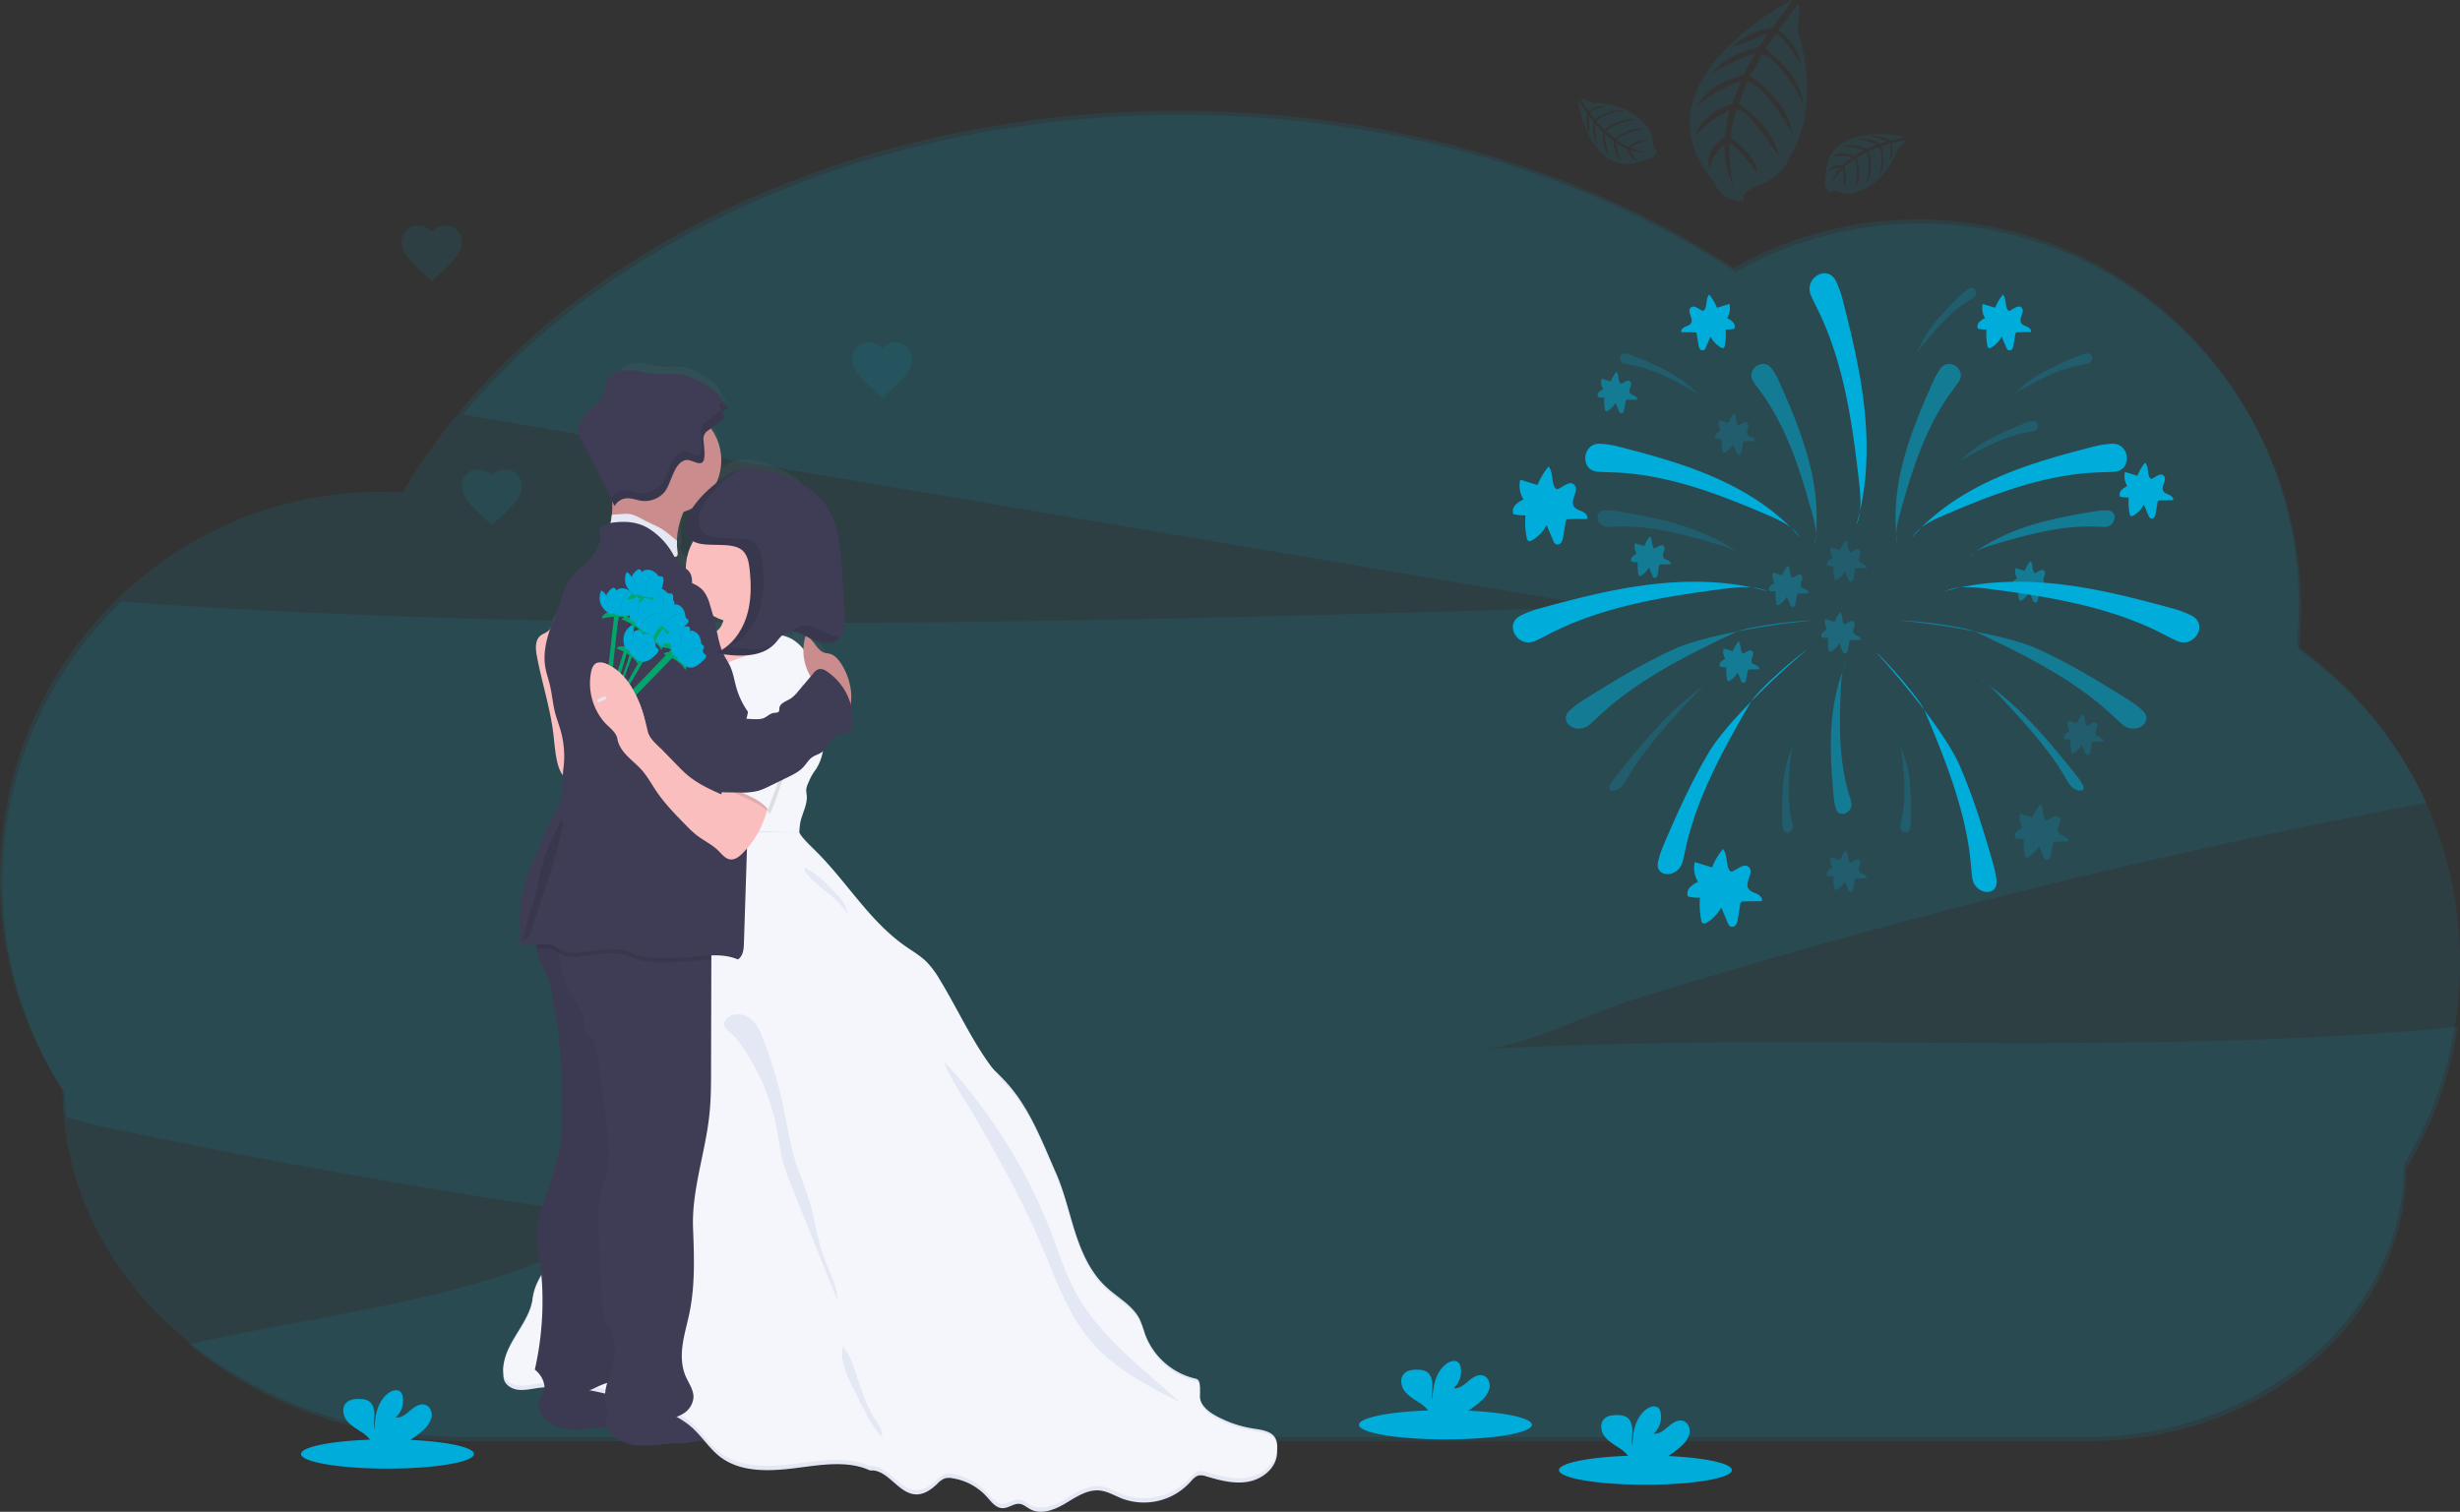 <svg id="40d64b11-b73c-480c-a7d0-f1c9d01d0b28" data-name="Layer 1" xmlns="http://www.w3.org/2000/svg" xmlns:xlink="http://www.w3.org/1999/xlink" width="1144" height="703.24" viewBox="0 0 1144 703.24"><rect x="0" y="0" width="1144" height="703.24" fill="#333333" stroke="none"/><defs><linearGradient id="df3da9d4-8aff-4be2-8f87-0704aadf5872" x1="431.81" y1="789.02" x2="431.81" y2="267.15" gradientUnits="userSpaceOnUse"><stop offset="0" stop-color="gray" stop-opacity="0.25"/><stop offset="0.54" stop-color="gray" stop-opacity="0.12"/><stop offset="1" stop-color="gray" stop-opacity="0.1"/></linearGradient></defs><title>wedding</title><path d="M715.72,586.55c22.1-1.26,49.52-16.26,70.84-22.88q37.85-11.76,76-22.6Q995.33,503.3,1131,476.67q12.66-2.48,25.36-4.86a179.65,179.65,0,0,0-59.26-71.17,181.86,181.86,0,0,0,1-18.77c0-99.14-79.23-179.51-177-179.51a174.27,174.27,0,0,0-85.9,22.54c-69.2-45.52-159.52-73.07-258.34-73.07-140.42,0-263.69,55.64-333.54,139.4l328.34,55.46,201.34,34c-229.53,6.85-459.77,13.66-688.64-2.42a181.42,181.42,0,0,0-26.12,229h0c0,3.59.15,7.14.42,10.67,5.83,1.68,11.46,3.29,16.51,4.36q121.61,25.68,244.78,43c-60.51,37.31-134.2,42.58-204,58.38,33.8,27.9,79.7,45.06,130.28,45.06H999.32c81.55,0,147.65-56.78,147.65-126.82h0a180.14,180.14,0,0,0,24-65.88C1020.07,590.57,867.29,577.92,715.72,586.55Z" transform="translate(-28 -98.38)" fill="#00adda" opacity="0.1"/><path d="M1172,546.17a180,180,0,0,0-76-147.42,184.86,184.86,0,0,0,1-18.77c0-99.15-79.24-179.51-177-179.51A174.18,174.18,0,0,0,834.08,223c-69.19-45.52-159.52-73.07-258.34-73.07-160.79,0-299.1,72.94-360.46,177.55-3.41-.2-6.84-.31-10.3-.31-97.74,0-177,80.36-177,179.5a180.5,180.5,0,0,0,29.12,98.67h0c0,89.2,84.19,161.51,188,161.51H998.24c81.54,0,147.64-56.77,147.64-126.81h0A180.57,180.57,0,0,0,1172,546.17Z" transform="translate(-28 -98.38)" fill="#00adda" opacity="0.1"/><path d="M861.23,98.38s-75,38.56-36.4,84.26c0,0,3.62,10,14.16,9.23,0,0-2.1-3.84,6-6.89a38.92,38.92,0,0,0,8.09-4.29,19,19,0,0,0,7.27-9.67h0s15.38-20.48,3.57-58.45c0,0,1.56-10.73.22-12.46L855,112.57s9.4,6.35,10.46,15.62c0,0-9.77-15.59-11.9-13.82-.43.36-4.54,6.82-4.54,6.82s16.29,11.1,17.48,25.48c0,0-9.16-20.15-19.07-23l-5.63,10.12s17.8,10.89,19.78,27.21c0,0-10.3-20.72-20.86-24.91l-4.19,10.7s17.15,11,18.71,24.55c0,0-14.33-22.75-19.51-22,0,0-3.25,10.06-2.83,13.15,0,0,12.13,8.15,12.33,16.12,0,0-11.18-14.18-12.91-13.25,0,0-.75,14.23,2.69,21.64,0,0-5.87-10.58-4.92-21.64,0,0-5.9,5-7.21,11.55,0,0-3.22-7.84,7.44-15,0,0,1-11.07,2.25-12.43,0,0-11.51,5.58-16.41,12.47,0,0,1.82-10.27,17.42-15.34l4-10.85s-15.61,6.58-20.44,12.39c0,0,3.48-10.19,21.67-15l5.41-10s-13.88,4.64-20.65,9.94c0,0,5.26-8.76,22.31-12.74l4.39-6.25s-10.07,3.57-12.87,4.86-3.38.64-3.38.64A36.38,36.38,0,0,1,852,111.35S861.92,99.05,861.23,98.38Z" transform="translate(-28 -98.38)" fill="#00adda" opacity="0.1"/><path d="M761.74,145.3s5.84,37.66,30.94,27.62c0,0,4.79-.13,6-4.76,0,0-1.95.35-2.11-3.54a17.62,17.62,0,0,0-.68-4.08,8.58,8.58,0,0,0-3.12-4.49h0s-6.58-9.51-24.55-9.86c0,0-4.38-2.2-5.31-1.87l4,5.69s4.06-3.13,8.19-2.26c0,0-8.08,2-7.62,3.13.09.24,2.27,2.92,2.27,2.92s7.09-5.4,13.42-3.87c0,0-9.94,1.06-12.6,4.9l3.54,3.85s7.21-6.08,14.49-4.6c0,0-10.36,1.47-13.66,5.4l4,3.32s7.15-5.8,13.2-4.53c0,0-11.8,2.91-12.23,5.23,0,0,3.85,2.83,5.23,3.08,0,0,5.22-4,8.67-3,0,0-7.67,2.77-7.52,3.64,0,0,6,2.35,9.66,1.94a19.48,19.48,0,0,1-10-1,10.76,10.76,0,0,0,3.93,4.74s-3.82.26-5.37-5.33c0,0-4.6-2-5-2.74,0,0,.75,5.73,3,8.82,0,0-4.15-2.25-4.1-9.66l-4.08-3.25s.59,7.63,2.4,10.53c0,0-3.88-2.95-3.37-11.44l-3.51-3.74s0,6.62,1.33,10.27c0,0-3-3.5-2.29-11.38l-2-2.77s.1,4.82.25,6.21-.21,1.54-.21,1.54a16.4,16.4,0,0,1-.92-8.9S762.13,145.1,761.74,145.3Z" transform="translate(-28 -98.38)" fill="#00adda" opacity="0.1"/><path d="M913.84,161.92S876.57,154,877,181c0,0-1.59,4.52,2.31,7.28,0,0,.37-1.95,4.06-.71a17.37,17.37,0,0,0,4.05.81,8.62,8.62,0,0,0,5.31-1.3h0s11.24-2.77,18-19.44c0,0,3.62-3.31,3.64-4.29l-6.76,1.75s1.48,4.91-.8,8.45c0,0,1-8.25-.21-8.24-.26,0-3.54,1.09-3.54,1.09s2.52,8.54-1.17,13.92c0,0,2.56-9.67-.09-13.52l-4.86,1.93s3.12,8.9-.86,15.18c0,0,2.32-10.2-.17-14.68l-4.53,2.55s2.87,8.73-.47,13.93c0,0,1.49-12.05-.53-13.28,0,0-4,2.59-4.75,3.79,0,0,1.92,6.32-.29,9.17,0,0,.14-8.16-.73-8.33,0,0-4.33,4.76-5.25,8.34a19.5,19.5,0,0,1,4.47-9,10.77,10.77,0,0,0-5.83,2s1.12-3.66,6.9-3.12c0,0,3.52-3.58,4.34-3.71,0,0-5.63-1.34-9.31-.33,0,0,3.57-3.07,10.48-.38l4.49-2.66s-7.34-2.16-10.69-1.51c0,0,4.13-2.57,11.88.93l4.75-2s-6.18-2.34-10.07-2.42c0,0,4.35-1.56,11.45,1.92l3.32-.93s-4.54-1.63-5.89-2-1.37-.74-1.37-.74a16.37,16.37,0,0,1,8.65,2.31S913.89,162.35,913.84,161.92Z" transform="translate(-28 -98.38)" fill="#00adda" opacity="0.1"/><ellipse cx="672.19" cy="662.76" rx="40.21" ry="6.8" fill="#00adda"/><path d="M716.82,750a11.64,11.64,0,0,0,3.83-5.79c.5-2.29-.48-5.05-2.68-5.89-2.46-.94-5.09.77-7.08,2.49s-4.28,3.68-6.88,3.32a10.5,10.5,0,0,0,3.24-9.81,4.12,4.12,0,0,0-.9-2c-1.37-1.46-3.84-.84-5.48.31-5.2,3.66-6.65,10.72-6.68,17.08-.52-2.29-.08-4.68-.09-7s-.66-5-2.65-6.23a7.91,7.91,0,0,0-4-.94c-2.33-.09-4.94.14-6.53,1.85-2,2.13-1.47,5.69.25,8s4.35,3.81,6.77,5.42a15,15,0,0,1,4.83,4.61,4.16,4.16,0,0,1,.36.83h14.66A40.77,40.77,0,0,0,716.82,750Z" transform="translate(-28 -98.38)" fill="#00adda"/><ellipse cx="765.19" cy="683.85" rx="40.21" ry="6.8" fill="#00adda"/><path d="M809.82,771.11a11.64,11.64,0,0,0,3.83-5.79c.5-2.3-.48-5.05-2.68-5.89-2.46-.94-5.09.76-7.08,2.49s-4.28,3.68-6.88,3.32a10.5,10.5,0,0,0,3.24-9.81,4.08,4.08,0,0,0-.9-2c-1.37-1.46-3.84-.84-5.48.31-5.2,3.66-6.65,10.72-6.68,17.08-.52-2.29-.08-4.68-.09-7s-.66-5-2.65-6.23a7.91,7.91,0,0,0-4-.94c-2.33-.09-4.94.14-6.53,1.85-2,2.13-1.47,5.69.25,8s4.35,3.8,6.77,5.42a15,15,0,0,1,4.83,4.61,4.16,4.16,0,0,1,.36.83h14.66A41.11,41.11,0,0,0,809.82,771.11Z" transform="translate(-28 -98.38)" fill="#00adda"/><ellipse cx="180.19" cy="676.35" rx="40.21" ry="6.8" fill="#00adda"/><path d="M224.82,763.61a11.64,11.64,0,0,0,3.83-5.79c.5-2.29-.48-5.05-2.68-5.89-2.46-.94-5.09.77-7.08,2.49s-4.28,3.69-6.88,3.32a10.5,10.5,0,0,0,3.24-9.81,4.12,4.12,0,0,0-.9-2c-1.37-1.46-3.84-.84-5.48.31-5.2,3.66-6.65,10.73-6.68,17.08-.52-2.29-.08-4.68-.09-7s-.66-5-2.65-6.23a7.91,7.91,0,0,0-4-.94c-2.33-.09-4.94.15-6.53,1.86-2,2.12-1.47,5.68.25,8s4.35,3.81,6.77,5.42a15,15,0,0,1,4.83,4.61,4.16,4.16,0,0,1,.36.83h14.66A40.77,40.77,0,0,0,224.82,763.61Z" transform="translate(-28 -98.38)" fill="#00adda"/><path d="M589.93,759.38a2.45,2.45,0,0,0,0-.27,8,8,0,0,0-.71-3.71c-1.62-3.28-5.52-3.82-8.83-4.39A43.55,43.55,0,0,1,565,745.22c-3.13-1.91-6.34-4.72-6.73-8.67,0-.81.06-1.62,0-2.36,0-.54,0-1.07,0-1.58,0-2.11-.12-4.05-1.69-4.43-9.38-2.32-17.49-10.31-20.72-20.44-.69-2.16-1.17-4.41-2.06-6.48-2.83-6.56-9.13-10.12-13.89-15.08-6.26-6.53-9.89-15.61-12.52-24.72s-4.45-18.54-7.9-27.31c-5.75-14.63-10.94-30.21-20.69-41.9-1.47-1.77-3.09-3.58-4.8-5.41-8.67-12.66-14.56-27.63-22.07-41.29a41.34,41.34,0,0,0-5.21-7.83c-2.6-2.88-5.82-4.94-8.82-7.29-14.45-11.28-23.69-29-36.14-42.93-2.17-2.43-5.55-5.85-7.15-8.78a28,28,0,0,1,.44-5.1c.8-4.15,2.95-8.09,2.58-12.32a17.31,17.31,0,0,1-.21-2.49,9,9,0,0,1,.76-2.78,27.5,27.5,0,0,1,2.54-5.46,23.23,23.23,0,0,0,3.5-9.21c2.49-2.36,3.57-6.68,6.68-7.77,1.73-.6,4-.19,5-1.9a4.58,4.58,0,0,0,.47-1.88,28.63,28.63,0,0,0-.85-10.06,24.74,24.74,0,0,0,.2-5.23,31.46,31.46,0,0,0-3.65-12.43c-1.27-2.42-3-4.84-5.47-5.4-.54-.12-1.09-.15-1.61-.31-3.18-.93-4.28-5.84-7.15-7.36,3.69,2,7.46,4.26,10.93,2.58,4.36-2.13,4.72-8.77,4.39-14.07L412,357.9c-.62-10-1.4-20.61-6.55-28.85-4.64-7.44-12.24-11.91-20-14.7-5.24-1.89-11-3.1-16.19-1.17.31-.22.61-.44.91-.64a14.57,14.57,0,0,0-1.87.7,34.86,34.86,0,0,0-7.52,5.16,27.14,27.14,0,0,0,1.9-10,26.58,26.58,0,0,0-4.18-14.46l5.86-4.93-1.37-2.23,2.58-2.46a1.81,1.81,0,0,0-1.54-.86,2.17,2.17,0,0,0-.36,0,5.34,5.34,0,0,0-.18-2.19l-.18.17a6.6,6.6,0,0,0-.72-1.74l.21,0a6.42,6.42,0,0,0-.41-.65c0,.1,0,.21,0,.31a14.45,14.45,0,0,0-3.06-3.27c-4.48-3.68-9.61-6.73-15.16-7.14-2.7-.2-5.41.23-8.11,0-3.64-.25-7.17-1.63-10.82-1.78s-7.76,1.34-9.27,5c-.65,1.6-.74,3.4-1.23,5.05-1.09,3.68-4,6.23-6.47,8.95s-4.76,6.37-4.08,10.17a14.62,14.62,0,0,0,1.26,3.48l12.67,27.36a53.64,53.64,0,0,1-.18,6q-.12,1.29-.33,2.61c-.06.37-.13.75-.22,1.13a6.33,6.33,0,0,0-3.82,2.2,3.14,3.14,0,0,0-.66,1.58,14.28,14.28,0,0,0,.48,2.71,7,7,0,0,1-.81,3.39c-1.27,2.95-2.62,5.95-4.78,8.16-.88.91-1.88,1.67-2.77,2.57a27.55,27.55,0,0,0-2.77,3.47c-1.85,2.6-3.76,5.32-4.44,8.56-1.12,5.3-3.38,10.34-5,15.51a5.29,5.29,0,0,1-.85,1.14c-1,.94-2.28,1.34-3.26,2.26-2.2,2.08-2,5.88-1.46,9.05,1.94,11.78,5.34,23.25,6.69,35.13.54,4.66.76,9.4,1.8,13.95a17,17,0,0,0,2.15,5.56c-.15,4.47.31,9-1.28,13.12-.74,1.86-1.77,3.56-2.67,5.34a78.38,78.38,0,0,0-3.31,7.88l-5.43,14.3c-1,2.71-2.06,5.44-2.84,8.26-2.25,8.21-2.26,17-1.94,25.55a1.1,1.1,0,0,1-.16.76c-.16.2-.54.14-.55-.13-.07.5-.35,1.35-.41,1.84,2.42,1.18,5.14.8,7.84.51,0,.26,0,.53,0,.79a1.28,1.28,0,0,0,0,.19,16.83,16.83,0,0,0,.25,2.43s0,0,0,.06c.07.41.16.81.25,1.21,0,.11,0,.21.08.32.09.36.19.73.3,1.08.06.19.11.36.17.54s.15.44.23.65.09.27.14.4c.66,1.72,1.45,3.38,2.2,5.06a27,27,0,0,1,2.55,8.26c.06.66.08,1.32.11,2l0,.69a18.92,18.92,0,0,0,.18,2.13c.18,1.14.52,2.23.79,3.35.16.66.28,1.34.4,2s.23,1.53.33,2.29q1.13,8.48,1.67,17c.09,1.37.17,2.75.24,4.12.47,10,.35,20,.23,30.06a60.26,60.26,0,0,1-1,9.78c-1.67,9.47-5.12,18.67-7.4,28.07-.24,1-.46,2-.67,3a40.25,40.25,0,0,0-1,6.45,45.6,45.6,0,0,0,.78,8.64q.74,5.19,1.14,10.43a29.22,29.22,0,0,0-3.54,10.54c-1.21,11.13-10.64,19.48-11.92,30.61a13.75,13.75,0,0,0-.09,2.13,10.6,10.6,0,0,0,0,1.38,9,9,0,0,0,.3,3.52,7,7,0,0,0,5.83,4.39c2.45.31,4.9-.31,7.34-.72,1.1-.19,2.2-.31,3.3-.42a7.23,7.23,0,0,1,0,1.14,19.67,19.67,0,0,0-1.32,2.9,10.25,10.25,0,0,0-1.13,3.77,8.38,8.38,0,0,0,1.13,4.44c2.46,4.49,7.37,6.6,12.07,7s9.37-.63,14.07-.88l.8,0a8.71,8.71,0,0,0,.59,1.28c2.45,4.49,7.37,6.6,12.06,7s9.38-.62,14.08-.87c1.4-.07,2.81-.07,4.21-.17a41,41,0,0,0,8.48-1.55,49.15,49.15,0,0,0,6.81,7.79c8.24,7,19.63,6.6,29.93,5.23s21.91-3.91,31.3,1c7.2-.79,11.49,10.64,18.72,10.93,3.32.13,6.3-2.2,8.7-4.76a8.81,8.81,0,0,1,3.1-2.54,6.1,6.1,0,0,1,3.09-.1,23.18,23.18,0,0,1,14.14,8.54c1.82,2.28,3.68,5.15,6.41,5.21,2.45,0,4.62-2.31,7.05-2,1.65.22,3,1.63,4.43,2.5,4.48,2.65,10,.2,14.3-2.72s8.9-6.45,13.94-5.92c3.27.34,6.18,2.38,9.23,3.71,9.4,4.1,20.93,1,27.67-7.36,1.07-1.34,2.17-2.89,3.75-3.24a5.88,5.88,0,0,1,3.1.46c5.65,1.88,11.59,3.61,17.37,2.33s11.28-6.51,11.4-13.09a9.63,9.63,0,0,0-.05-1.2c0-.25.05-.51.05-.77A5.56,5.56,0,0,0,589.93,759.38Zm-227-375.72a5.91,5.91,0,0,1-2,2.64c-.08-.43-.16-.86-.25-1.3-.36-1.86-.77-3.71-1.21-5.55a21.27,21.27,0,0,0,4.25,2.1C363.43,382.25,363.19,383,362.9,383.66Zm-14.66-45.14c0,.07,0,.14,0,.21,0,3.52,1.22,5.53,3,6.68a27,27,0,0,0-3,12.46c-.68-.53-1.41-1-2-1.59a13.5,13.5,0,0,1-2.63-3.87,1.34,1.34,0,0,0,.84-.13c.51-.35.49-1.17.42-1.83a39.29,39.29,0,0,1,2.47-18.51,20.12,20.12,0,0,0,3.37-1.55,16.59,16.59,0,0,0-2.45,8S348.24,338.47,348.24,338.52Zm48.94,50.19a25.27,25.27,0,0,0-.85,5.94,15.16,15.16,0,0,0-7.61-6,10.74,10.74,0,0,0-1.12-.27,6.5,6.5,0,0,1,.75-.64c2.87-2,6.1-.6,9.4,1.15A4.82,4.82,0,0,0,397.18,388.71Z" transform="translate(-28 -98.38)" fill="url(#df3da9d4-8aff-4be2-8f87-0704aadf5872)"/><path d="M278.4,751.59a7.87,7.87,0,0,0,1.29,4.52c2.79,4.57,8.39,6.71,13.72,7.11s10.67-.64,16-.89c1.6-.07,3.2-.08,4.79-.17,8.28-.5,16.19-3.43,24-6.33,1.28-.47,2.77-1.23,2.84-2.58a3.17,3.17,0,0,0-1.32-2.36,13.56,13.56,0,0,0-3.41-2.18c-4.34-1.91-9.54-1.41-13.66-3.76-.91-.52-1.74-1.16-2.69-1.59a11.46,11.46,0,0,0-3.48-.8,53.21,53.21,0,0,0-15.48.51c-3.89.71-7.72,1.86-11.67,2.14a14.91,14.91,0,0,1-4.47-.29c-1-.23-2.27-1.13-3.22-.53s-1.48,2.51-1.93,3.36A9.77,9.77,0,0,0,278.4,751.59Z" transform="translate(-28 -98.38)" fill="#3f3d56"/><path d="M278.4,751.59a7.87,7.87,0,0,0,1.29,4.52c2.79,4.57,8.39,6.71,13.72,7.11s10.67-.64,16-.89c1.6-.07,3.2-.08,4.79-.17,8.28-.5,16.19-3.43,24-6.33,1.28-.47,2.77-1.23,2.84-2.58a3.17,3.17,0,0,0-1.32-2.36,13.56,13.56,0,0,0-3.41-2.18c-4.34-1.91-9.54-1.41-13.66-3.76-.91-.52-1.74-1.16-2.69-1.59a11.46,11.46,0,0,0-3.48-.8,53.21,53.21,0,0,0-15.48.51c-3.89.71-7.72,1.86-11.67,2.14a14.91,14.91,0,0,1-4.47-.29c-1-.23-2.27-1.13-3.22-.53s-1.48,2.51-1.93,3.36A9.77,9.77,0,0,0,278.4,751.59Z" transform="translate(-28 -98.38)" opacity="0.05"/><path d="M309.72,759.09a7.8,7.8,0,0,0,1.29,4.52c2.79,4.57,8.38,6.71,13.72,7.11s10.67-.64,16-.89c1.6-.07,3.19-.08,4.79-.17,8.28-.5,16.19-3.43,24-6.33,1.28-.48,2.77-1.23,2.84-2.59a3.15,3.15,0,0,0-1.32-2.35,13.29,13.29,0,0,0-3.41-2.18c-4.34-1.91-9.54-1.42-13.66-3.77-.91-.51-1.74-1.16-2.69-1.58a11.77,11.77,0,0,0-3.48-.81,53.21,53.21,0,0,0-15.48.52c-3.89.71-7.72,1.86-11.67,2.13a14.57,14.57,0,0,1-4.47-.28c-1-.23-2.27-1.13-3.22-.53s-1.49,2.51-1.93,3.36A9.61,9.61,0,0,0,309.72,759.09Z" transform="translate(-28 -98.38)" fill="#3f3d56"/><path d="M293.36,384.75a5.25,5.25,0,0,0-1.9-2.5c-2.09-1.16-4.56,1-5.47,3.17s-1.21,4.83-3,6.4c-1.09,1-2.59,1.36-3.71,2.3-2.5,2.11-2.25,6-1.66,9.2,2.21,12,6.08,23.66,7.62,35.75.61,4.75.86,9.57,2,14.2.7,2.74,1.81,5.52,4,7.3s5.69,2.21,7.75.27a88.87,88.87,0,0,1-5.49-31.55c.06-7,1-14,1.19-21.08.21-6.18-.1-12.37-.41-18.55a11.53,11.53,0,0,0-.88-4.63,4,4,0,0,0-3.77-2.37" transform="translate(-28 -98.38)" fill="#fbbebe"/><circle cx="310.26" cy="214.13" r="25.17" fill="#cb8c8e"/><circle cx="344.18" cy="264.55" r="25.25" fill="#fbbebe"/><path d="M382.57,387.38c.22,2,1,4.33,2.91,4.84a21.4,21.4,0,0,0,2.67.15,4.55,4.55,0,0,1,3.29,2.54,8.15,8.15,0,0,1,.69,4.23,13.32,13.32,0,0,1-2.06,6.18,17.75,17.75,0,0,1-9.26,6.78,49.92,49.92,0,0,1-11.46,2.11,13.7,13.7,0,0,1-5.19-.16,11,11,0,0,1-3-1.52,29.61,29.61,0,0,1-7.37-7.06,17.7,17.7,0,0,1-3.17-6.49,9.76,9.76,0,0,1,.93-7,3.45,3.45,0,0,1,1.68-1.59c2.14-.77,4.08,1.88,6.35,1.94,1.8,0,3.22-1.54,4-3.16s1.19-3.45,2.35-4.82c1.35-1.61,3.47-2.32,5.5-2.86,3.34-.88,7.72-2.21,11.2-1.84,1.91.19.66,1.33.22,2.71A12.16,12.16,0,0,0,382.57,387.38Z" transform="translate(-28 -98.38)" fill="#fbbebe"/><path d="M358.77,413.73c3.07-1.38,4.77-4.71,7.51-6.68,2.3-1.65,5.17-2.24,7.8-3.29a22.75,22.75,0,0,0,7.2-4.6c1.9-1.79,3.59-4,6-4.88a9.34,9.34,0,0,1,5.66,0c5.19,1.44,9.18,5.76,11.5,10.61s3.21,10.25,4.08,15.56l1.3,8a73.49,73.49,0,0,1,1.39,14.84c-.21,5-1.51,10-4.54,14a27.33,27.33,0,0,0-2.89,5.55,8.47,8.47,0,0,0-.85,2.84,15.56,15.56,0,0,0,.23,2.53c.42,4.3-2,8.31-2.94,12.53a36.08,36.08,0,0,0-.44,8.57,2.1,2.1,0,0,0,.22,1.08,2,2,0,0,0,.85.68c.66.35,1.34.68,2,1a74.91,74.91,0,0,1-16.81,1.78c-9.91-.23-19.58-3-29.43-4.15-.37-4.52.87-8.88,1.15-13.4a54.29,54.29,0,0,0-.55-8.82,107,107,0,0,1,.23-24c.34-2.8.8-5.59.93-8.41.15-3.34-.15-6.69.09-10,.23-3.17,1-6.31,1.08-9.49A1.64,1.64,0,0,0,358.77,413.73Z" transform="translate(-28 -98.38)" fill="#f4f6fb"/><path d="M369.93,484.79c10.36.06,19.49.36,29.82,1.07,1.82,3-2.54,11.09-.07,13.57,14.16,14.19,17.31,33.26,33.75,44.75,3.41,2.38,13,4.31,16,7.25,2.35,2.33-1.24.67.5,3.5,10,16.32,32.55,32.43,45.62,46.46,11.08,11.89,17,27.75,23.54,42.64,3.92,8.91,6,18.52,9,27.79s7.13,18.5,14.25,25.14c5.42,5.06,12.59,8.68,15.8,15.35a63.89,63.89,0,0,1,2.35,6.6,33,33,0,0,0,23.58,20.79c2.91.64,1.58,5.49,1.88,8.46.41,4.06,4.08,6.94,7.66,8.89a53.67,53.67,0,0,0,17.49,5.89c3.76.57,8.2,1.13,10,4.46a7.47,7.47,0,0,1,.81,3.78c-.13,6.7-6.4,12-13,13.32s-13.34-.46-19.76-2.37a7.43,7.43,0,0,0-3.53-.47c-1.8.35-3,1.93-4.27,3.3a29.15,29.15,0,0,1-31.47,7.49c-3.48-1.36-6.78-3.43-10.5-3.78-5.74-.54-10.93,3.06-15.87,6s-11.18,5.46-16.27,2.76c-1.68-.88-3.16-2.31-5-2.54-2.77-.32-5.24,2.08-8,2-3.1-.06-5.23-3-7.3-5.3A27.06,27.06,0,0,0,470.84,783a7.56,7.56,0,0,0-3.51.1,9.88,9.88,0,0,0-3.53,2.58c-2.73,2.61-6.12,5-9.89,4.84-8.23-.29-13.12-11.92-21.31-11.12-10.68-5-23.9-2.42-35.61-1s-24.68,1.83-34.06-5.32c-4.94-3.78-8.29-9.27-12.9-13.46-7.28-6.62-17.1-9.51-26.57-12.21-15-4.28-30.58-8.6-46-6.27-2.78.42-5.57,1-8.36.73s-5.65-1.84-6.63-4.46a8.73,8.73,0,0,1-.28-4.16c1.45-11.32,12.18-19.82,13.55-31.15.69-5.62,3.71-10.54,6.93-15.19A131,131,0,0,0,290.16,674c5.33-10,10.68-20,14.7-30.56,4.23-11.11,6.94-22.73,9.64-34.31,2.6-11.17,3.84-22.61,5.71-33.93,1.36-8.23,3.49-16.31,5.62-24.38,6.3-23.84,12.64-47.82,23-70.18C355.57,482.54,363,484.75,369.93,484.79Z" transform="translate(-28 -98.38)" fill="#e3e8f4"/><path d="M369.93,487.79c10.36.06,19.49-.64,29.82.07,1.82,3,5.67,6.46,8.14,8.93C422.05,511,432.57,529,449,540.48c3.41,2.39,7.07,4.49,10,7.42a41.62,41.62,0,0,1,5.93,8c10,16.33,17.51,34.5,30.58,48.53,11.08,11.89,17,27.75,23.54,42.64,3.92,8.91,6,18.52,9,27.79s7.13,18.5,14.25,25.14c5.42,5.06,12.59,8.68,15.8,15.35a63.89,63.89,0,0,1,2.35,6.6,33,33,0,0,0,23.58,20.79c2.91.64,1.58,5.49,1.88,8.46.41,4.06,4.08,6.94,7.66,8.89a53.67,53.67,0,0,0,17.49,5.89c3.76.57,8.2,1.13,10,4.46a7.47,7.47,0,0,1,.81,3.78c-.13,6.7-6.4,12-13,13.32s-13.34-.46-19.76-2.37a7.43,7.43,0,0,0-3.53-.47c-1.8.35-3,1.93-4.27,3.3a29.15,29.15,0,0,1-31.47,7.49c-3.48-1.36-6.78-3.43-10.5-3.78-5.74-.54-10.93,3.06-15.87,6s-11.18,5.46-16.27,2.76c-1.68-.88-3.16-2.31-5-2.54-2.77-.32-5.24,2.08-8,2-3.1-.06-5.23-3-7.3-5.3A27.06,27.06,0,0,0,470.84,786a7.56,7.56,0,0,0-3.51.1,9.88,9.88,0,0,0-3.53,2.58c-2.73,2.61-6.12,5-9.89,4.84-8.23-.29-13.12-11.92-21.31-11.12-10.68-5-23.9-2.42-35.61-1s-24.68,1.83-34.06-5.32c-4.94-3.78-8.29-9.27-12.9-13.46-7.28-6.62-17.1-9.51-26.57-12.21-15-4.28-30.58-8.6-46-6.27-2.78.42-5.57,1-8.36.73s-5.65-1.84-6.63-4.46a8.73,8.73,0,0,1-.28-4.16c1.45-11.32,12.18-19.82,13.55-31.15.69-5.62,3.71-10.54,6.93-15.19A131,131,0,0,0,290.16,677c5.33-10,10.68-20,14.7-30.56,4.23-11.11,6.94-22.73,9.64-34.31,2.6-11.17,3.84-22.61,5.71-33.93,1.36-8.23,3.49-16.31,5.62-24.38,6.3-23.84,12.64-47.82,23-70.18C355.57,485.54,363,487.75,369.93,487.79Z" transform="translate(-28 -98.38)" fill="#e3e8f4"/><path d="M369.93,485.79c10.36.06,19.49-.64,29.82.07,1.82,3,5.67,6.46,8.14,8.93C422.05,509,432.57,527,449,538.48c3.41,2.39,7.07,4.49,10,7.42a41.62,41.62,0,0,1,5.93,8c10,16.33,17.51,34.5,30.58,48.53,11.08,11.89,17,27.75,23.54,42.64,3.92,8.91,6,18.52,9,27.79s7.13,18.5,14.25,25.14c5.42,5.06,12.59,8.68,15.8,15.35a63.89,63.89,0,0,1,2.35,6.6,33,33,0,0,0,23.58,20.79c2.91.64,1.58,5.49,1.88,8.46.41,4.06,4.08,6.94,7.66,8.89a53.67,53.67,0,0,0,17.49,5.89c3.76.57,8.2,1.13,10,4.46a7.47,7.47,0,0,1,.81,3.78c-.13,6.7-6.4,12-13,13.32s-13.34-.46-19.76-2.37a7.43,7.43,0,0,0-3.53-.47c-1.8.35-3,1.93-4.27,3.3a29.15,29.15,0,0,1-31.47,7.49c-3.48-1.36-6.78-3.43-10.5-3.78-5.74-.54-10.93,3.06-15.87,6s-11.18,5.46-16.27,2.76c-1.68-.88-3.16-2.31-5-2.54-2.77-.32-5.24,2.08-8,2-3.1-.06-5.23-3-7.3-5.3A27.06,27.06,0,0,0,470.84,784a7.56,7.56,0,0,0-3.51.1,9.88,9.88,0,0,0-3.53,2.58c-2.73,2.61-6.12,5-9.89,4.84-8.23-.29-13.12-11.92-21.31-11.12-10.68-5-23.9-2.42-35.61-1s-24.68,1.83-34.06-5.32c-4.94-3.78-8.29-9.27-12.9-13.46-7.28-6.62-17.1-9.51-26.57-12.21-15-4.28-30.58-8.6-46-6.27-2.78.42-5.57,1-8.36.73s-5.65-1.84-6.63-4.46a8.73,8.73,0,0,1-.28-4.16c1.45-11.32,12.18-19.82,13.55-31.15.69-5.62,3.71-10.54,6.93-15.19A131,131,0,0,0,290.16,675c5.33-10,10.68-20,14.7-30.56,4.23-11.11,6.94-22.73,9.64-34.31,2.6-11.17,3.84-22.61,5.71-33.93,1.36-8.23,3.49-16.31,5.62-24.38,6.3-23.84,12.64-47.82,23-70.18C355.57,483.54,363,485.75,369.93,485.79Z" transform="translate(-28 -98.38)" fill="#f4f6fb"/><path d="M279.74,531.68c-3.3,3.61-2.55,9.35-.62,13.84s4.86,8.7,5.4,13.56c.18,1.62.08,3.26.36,4.87.21,1.16.6,2.27.9,3.41a38.44,38.44,0,0,1,.84,4.38c1.06,7.12,1.78,14.3,2.16,21.5.55,10.18.41,20.39.27,30.59-.2,14.27-7,27.63-10.31,41.51a35.9,35.9,0,0,0-1.14,6.56,42.68,42.68,0,0,0,.87,8.79,144.28,144.28,0,0,1-1.75,54.78c3,2.36,5.09,6.32,4.37,10.06,6.45,1.13,13.2,2.24,19.41.19,3.75-1.23,7.12-3.57,11-4.3,3-.55,6.47-.27,8.59-2.45a9.13,9.13,0,0,0,1.84-3.5c7.32-21.3,5.27-44.49,4.86-67-.22-12.1,0-24.21-.46-36.3a281.08,281.08,0,0,0-10.08-63.72c-2.8-10-5.5-20-11-28.87a15.08,15.08,0,0,0-4.58-5.16c-2.09-1.28-4.62-1.59-7.06-1.87C288.51,532,284.84,532.26,279.74,531.68Z" transform="translate(-28 -98.38)" fill="#3f3d56"/><path d="M321.93,735.48a9.16,9.16,0,0,1-1.84,3.49c-2.12,2.19-5.6,1.9-8.59,2.46-.38.07-.76.16-1.13.26-3.41.91-6.49,2.92-9.86,4-6.22,2-13,.94-19.42-.19.72-3.74-1.37-7.71-4.37-10.07a144.23,144.23,0,0,0,1.76-54.77,42,42,0,0,1-.88-8.79,36.62,36.62,0,0,1,1.14-6.56c3.29-13.89,10.11-27.25,10.31-41.52.14-10.2.28-20.41-.26-30.59q-.59-10.8-2.17-21.5a40.72,40.72,0,0,0-.83-4.38c-.31-1.13-.7-2.25-.9-3.41-.29-1.6-.19-3.25-.37-4.87-.54-4.86-3.46-9.06-5.4-13.55a20.06,20.06,0,0,1-1.56-5.82,10,10,0,0,1,2.18-8c3.43.38,6.2.37,9.2.5,1.47.06,3,.16,4.67.35,2.44.27,5,.58,7.07,1.87a15,15,0,0,1,4.57,5.16c.54.87,1.05,1.75,1.54,2.64,4.49,8.17,6.94,17.17,9.46,26.22a281.17,281.17,0,0,1,10.08,63.72c.51,12.09.24,24.2.46,36.31C327.21,691,329.25,714.17,321.93,735.48Z" transform="translate(-28 -98.38)" opacity="0.05"/><path d="M358.8,539.52c0,1.75,0,3.51,0,5.26q-.07,25.34-.13,50.67c0,6.95,0,13.92-.72,20.83-1.77,18-8.35,35.43-7.65,53.45.5,13.09,1,26.33-1.63,39.17-1,4.92-2.46,9.76-3.18,14.73s-.64,10.21,1.33,14.84c1.42,3.31,3.81,6.44,3.68,10a9.81,9.81,0,0,1-4.73,7.48,22.48,22.48,0,0,1-8.66,2.89,66.48,66.48,0,0,1-11.53.89c-5.53-.06-11.83-1.27-14.69-6-1.92-3.18-1.77-7.22-.85-10.83.11-.42.22-.83.34-1.24.94-3.15,2.28-6.18,3-9.38a26.11,26.11,0,0,0-1.07-15.17c-.34-.9-1.41-2.6-2.37-2.49-1.53-3.95-1.76-8.27-2-12.51l-1.41-28.7c-.3-6.25-.6-12.58.68-18.7,1-5,3.13-9.76,3.73-14.83a49.07,49.07,0,0,0-.05-9.15A406.28,406.28,0,0,0,304.81,584a5.6,5.6,0,0,0-.77-2.22c-.66-.92-1.81-1.35-2.62-2.15-1.7-1.66-1.54-4.37-1.94-6.72-.72-4.24-3.53-7.76-5.7-11.46a42,42,0,0,1-5.63-19.57,41.06,41.06,0,0,1,.79-9.71c.08-.43.18-.86.28-1.29a261.53,261.53,0,0,1,65.14,4c1.57.29,3.33.74,4.06,2.16A5.41,5.41,0,0,1,358.8,539.52Z" transform="translate(-28 -98.38)" fill="#3f3d56"/><path d="M481.58,618.23c10.76,18.94,21.56,37.92,30.12,57.95,6.95,16.25,12.65,33.56,24.31,46.84,10.92,12.43,26,20.19,40.81,27.66L563.56,739c-13.31-11.75-26.9-23.83-35.35-39.44-4.6-8.5-7.52-17.79-11-26.84a246.13,246.13,0,0,0-36.63-64.64A182.38,182.38,0,0,0,466.78,592C470.17,601,476.8,609.83,481.58,618.23Z" transform="translate(-28 -98.38)" fill="#e3e8f4"/><path d="M426.69,748c3.24,6.66,6.54,13.42,11.48,18.94.42-3.3-1.84-6.26-3.63-9.06-3.24-5.09-5.21-10.82-7.18-16.49-1.82-5.25-3.51-12.49-7.38-16.64C418,731.87,423.69,741.88,426.69,748Z" transform="translate(-28 -98.38)" fill="#e3e8f4"/><path d="M389.18,623.26c.94,5,1.49,10,2.75,14.89a106.19,106.19,0,0,0,4.55,12.9l21.08,52.54c-.18-7.14-4-13.6-6.43-20.3-3-8.23-4.08-17-6.53-25.46-2-6.86-4.9-13.41-7-20.24-2.92-9.63-4.15-19.69-6.44-29.49a215.66,215.66,0,0,0-7.73-25c-1.4-3.86-3-7.87-6.09-10.54s-8.27-3.43-11.19-.54c-4.11,4.07,2.12,6.62,4.17,9.27a99.42,99.42,0,0,1,18.84,42Z" transform="translate(-28 -98.38)" fill="#e3e8f4"/><path d="M417.47,514.72a19.16,19.16,0,0,1,2.9,3.76c1.13,2.08,1.58,4.51,3,6.44a62.91,62.91,0,0,0-8.52-9.68c-1.92-1.65-4-3.07-5.93-4.72-1.47-1.26-7.91-6.72-6.63-8.58C407.93,504.81,413.18,510.09,417.47,514.72Z" transform="translate(-28 -98.38)" fill="#e3e8f4"/><path d="M350.55,326.84c-.23,2.07-1.5,3.86-2.59,5.64a36.09,36.09,0,0,0-5.15,17.45,35,35,0,0,0,.24,5.41c.08.67.1,1.51-.48,1.86a1.68,1.68,0,0,1-1,.13c-.68-.06-1.34-.14-2-.25-10.69-1.71-20.05-9-30.81-10.84a5.14,5.14,0,0,0,2.75-3.25,14.62,14.62,0,0,0,.65-2.48c.16-.89.28-1.78.37-2.65.68-6.44-.3-12.36-.66-18.9-.41-7.62,9-5.11,14.52-5.21,4.43-.08,8.94-.15,13.22,1.05s8.35,3.85,10.19,7.89A8,8,0,0,1,350.55,326.84Z" transform="translate(-28 -98.38)" fill="#cb8c8e"/><path d="M342.57,357.2a1.68,1.68,0,0,1-1,.13c-.68-.06-1.34-.14-2-.25-.92-.86-1.81-1.76-2.66-2.7-2-2.22-3.8-4.66-6.12-6.55a21.24,21.24,0,0,0-12.5-4.46,41.12,41.12,0,0,1-6.78-.38,14.62,14.62,0,0,0,.65-2.48c.16-.89.28-1.78.37-2.65a33.54,33.54,0,0,1,3.78-.27,18.17,18.17,0,0,1,4.48-.09c2.47.37,4.65,1.75,6.87,2.9,3.07,1.59,6.36,2.79,9.21,4.76.88.62,1.72,1.3,2.56,2,1.14.93,2.27,1.87,3.41,2.79a35,35,0,0,0,.24,5.41C343.13,356,343.15,356.85,342.57,357.2Z" transform="translate(-28 -98.38)" fill="#e3e8f4"/><path d="M358.8,539.52c0,1.75,0,3.51,0,5.26-4.16.12-8.41.73-12.55,1-3.89.28-7.79.29-11.69.24a33.94,33.94,0,0,1-9.06-1c-2.13-.62-4.13-1.64-6.25-2.28-4-1.23-8.22-1.08-12.45-.58-3.44.4-6.91,1-10.34,1.31a13.88,13.88,0,0,1-6.6-.68,12.24,12.24,0,0,1-1.7-.94,23.2,23.2,0,0,0-2.64-1.53c-2.46-1.1-5.2-.92-7.95-.66a10,10,0,0,1,2.18-8c3.43.38,6.2.37,9.2.5.08-.43.18-.86.28-1.29a261.53,261.53,0,0,1,65.14,4c1.57.29,3.33.74,4.06,2.16A5.41,5.41,0,0,1,358.8,539.52Z" transform="translate(-28 -98.38)" opacity="0.1"/><path d="M313.42,341.42c-2.17.26-4.49.81-5.89,2.48a3,3,0,0,0-.75,1.61,13.47,13.47,0,0,0,.54,2.76,6.45,6.45,0,0,1-.92,3.44c-1.45,3-3,6.06-5.44,8.31-1,.93-2.14,1.7-3.15,2.61a27.87,27.87,0,0,0-3.15,3.54c-2.11,2.64-4.28,5.41-5.05,8.7-1.35,5.71-4.16,11.1-6,16.68s-3,11.52-2,17.3c.47,2.74,1.42,5.37,2.08,8.07,1.06,4.33,1.36,8.81,2.48,13.12.71,2.69,1.73,5.29,2.5,8A43.58,43.58,0,0,1,290,455.93c-.75,5.47.51,11.29-1.7,16.34a61.65,61.65,0,0,1-3,5.44,75.93,75.93,0,0,0-3.77,8l-6.17,14.56a84.56,84.56,0,0,0-3.23,8.4c-2.57,8.36-2.58,17.27-2.22,26a1.1,1.1,0,0,1-.17.78c-.19.2-.62.14-.63-.13-.08.5-.4,1.37-.47,1.87,5.25,2.28,11.71-1.17,16.94,1.16,1.52.68,2.81,1.81,4.34,2.47a13.76,13.76,0,0,0,6.6.69c7.63-.63,15.46-3,22.78-.74,2.13.65,4.12,1.67,6.25,2.29a34.05,34.05,0,0,0,9.07,1c3.9.06,7.8.05,11.69-.24,8.37-.61,17.16-2.44,24.87.88,2.49-1.83,2.68-4.67,2.78-7.75q.28-8.7.56-17.39l2.07-63.95a64,64,0,0,0-.49-13.2c-1.41-7.92-5.74-15-10-21.79l-19.89-32c-1.32-2.12,0-4.49.91-6.82a44.16,44.16,0,0,0,2.56-10.38c.32-2.61.3-5.55-1.47-7.49-1-1.09-2.41-1.7-3.55-2.64C343,359.93,342,358,341,356.18A33,33,0,0,0,329.31,344C324.4,341.15,319.06,340.75,313.42,341.42Z" transform="translate(-28 -98.38)" fill="#3f3d56"/><path d="M333.94,370.44c-7.07,1.95-11.45,9.13-13.39,16.2-2.72,9.89-2.06,20.46.34,30.42s6.5,19.43,10.65,28.8a69.18,69.18,0,0,0,3.28,6.7,32.09,32.09,0,0,0,14.68,13.33,27.12,27.12,0,0,0,19.67.87,11.56,11.56,0,0,0,3.3-1.68c3.54-2.72,4.09-7.76,4.35-12.22l.89-15.63a7.87,7.87,0,0,0-.12-2.47,9,9,0,0,0-1.81-3,37.38,37.38,0,0,1-6.4-12.72c-.91-3.23-1.39-6.6-2.79-9.65-.84-1.84-2-3.52-2.91-5.33-2-3.9-2.71-8.27-3.65-12.53q-1.23-5.58-2.94-11.05a18.62,18.62,0,0,0-2.55-5.67c-2.75-3.72-7.63-5.06-12.15-6a14,14,0,0,0-6.58-.32c-2.46.67-4.37,2.57-6.15,4.39" transform="translate(-28 -98.38)" opacity="0.1"/><path d="M334.94,369.44c-7.07,1.95-11.45,9.13-13.39,16.2-2.72,9.89-2.06,20.46.34,30.42s6.5,19.43,10.65,28.8a69.18,69.18,0,0,0,3.28,6.7,32.09,32.09,0,0,0,14.68,13.33,27.12,27.12,0,0,0,19.67.87,11.56,11.56,0,0,0,3.3-1.68c3.54-2.72,4.09-7.76,4.35-12.22l.89-15.63a7.87,7.87,0,0,0-.12-2.47,9,9,0,0,0-1.81-3,37.38,37.38,0,0,1-6.4-12.72c-.91-3.23-1.39-6.6-2.79-9.65-.84-1.84-2-3.52-2.91-5.33-2-3.9-2.71-8.27-3.65-12.53q-1.23-5.58-2.94-11.05a18.62,18.62,0,0,0-2.55-5.67c-2.75-3.72-7.63-5.06-12.15-6a14,14,0,0,0-6.58-.32c-2.46.67-4.37,2.57-6.15,4.39" transform="translate(-28 -98.38)" fill="#3f3d56"/><path d="M403.92,411.18a23.55,23.55,0,0,1-1.32-16.91c3.92,1,5,6.78,9,7.81.59.15,1.22.18,1.82.31,2.8.57,4.78,3,6.23,5.5a29.59,29.59,0,0,1,4.16,12.64,21.17,21.17,0,0,1-3,12.85c.1-.15-7-7.43-7.6-8.18q-1.87-2.19-3.66-4.47a32.06,32.06,0,0,1-3.37-4.53c-.34-.64-.41-1.38-.71-2.06C405,413.13,404.41,412.17,403.92,411.18Z" transform="translate(-28 -98.38)" fill="#cb8c8e"/><path d="M385.69,470a43.69,43.69,0,0,1-12.43,25.37c-1.53,1.51-3.44,3-5.58,2.79-2.31-.24-3.9-2.34-5.55-4-3-3-7-4.79-10.33-7.41a52.67,52.67,0,0,1-4.88-4.57c-4.9-5-9.83-10-13.74-15.83-2.21-3.28-4.1-6.8-6.72-9.76-2.07-2.35-4.56-4.29-6.74-6.53s-4.1-4.92-4.62-8c-.55-3.26-4-5.38-6.17-7.88A27.76,27.76,0,0,1,302.88,411c.35-1.74,1.08-3.69,2.76-4.29a4.47,4.47,0,0,1,2.06-.13c4.22.59,7.35,4.09,10.08,7.37a61.64,61.64,0,0,1,5.15,6.8c3.33,5.41,4.86,11.71,6.34,17.89.87,3.61,4.47,6.28,7.06,8.94l6.5,6.67c1.55,1.59,3.1,3.19,4.8,4.62,4.65,3.94,10.23,6.58,15.8,9a20.05,20.05,0,0,1,2.2-5.12,6.65,6.65,0,0,1,4.48-3c2.58-.33,4.94,1.38,7,3l7.65,6C385.19,469.1,385.75,469.48,385.69,470Z" transform="translate(-28 -98.38)" fill="#fbbebe"/><path d="M397.86,410.32a11.06,11.06,0,0,1,2.19,3.46,22.72,22.72,0,0,1,2.23,11.29,33.73,33.73,0,0,1-1.38,6.17l-2.38,8.19c-3.7,12.7-7.41,25.43-12.41,37.68-4.11-5.33-11.3-6.94-17.14-10.27a4.83,4.83,0,0,1-1.51-1.17,4.3,4.3,0,0,1-.75-2.56,19.13,19.13,0,0,1,1.58-7.14c3.64-9.77,8.69-19.31,9.28-29.71a55.9,55.9,0,0,1,.37-5.79,16.42,16.42,0,0,1,7.7-11.1C389,407.19,394.88,407.4,397.86,410.32Z" transform="translate(-28 -98.38)" opacity="0.1"/><path d="M396.86,408a11.17,11.17,0,0,1,2.19,3.46,22.72,22.72,0,0,1,2.23,11.29A33.55,33.55,0,0,1,399.9,429l-2.38,8.19c-3.7,12.7-7.41,25.43-12.41,37.68-4.11-5.32-11.3-6.94-17.14-10.27a4.8,4.8,0,0,1-1.51-1.16,4.35,4.35,0,0,1-.75-2.56,19.14,19.14,0,0,1,1.58-7.15c3.64-9.77,8.69-19.3,9.28-29.71a55.53,55.53,0,0,1,.37-5.78,16.41,16.41,0,0,1,7.7-11.11C388,404.9,393.88,405.11,396.86,408Z" transform="translate(-28 -98.38)" fill="#f4f6fb"/><path d="M373.69,354.85c2,2.13,2.56,5.21,2.89,8.12.86,7.52.88,15.28-1.46,22.48s-7.3,13.79-14.25,16.78c9.68,1.57,21.18,2.55,27.74-4.75,1.28-1.42,2.32-3.13,3.95-4.16,6.95-4.38,15.77,7.17,23.31,3.89,5-2.16,5.36-8.92,5-14.32l-1.37-20c-.7-10.21-1.59-21-7.44-29.36-5.28-7.57-13.93-12.12-22.72-15-6.32-2-13.36-3.31-19.51-.78-7.85,3.22-23,16.08-22.91,25.59C347.09,357.47,367.09,347.87,373.69,354.85Z" transform="translate(-28 -98.38)" fill="#3f3d56"/><path d="M379.65,432.92a10,10,0,0,0,3.32-.43c1.7-.63,3-2.21,4.83-2.47.92-.13,2.1,0,2.5-.87a3.46,3.46,0,0,0,.13-1.25c.14-2.43,3.19-3.27,5.25-4.57a15.37,15.37,0,0,0,3.41-3.28l7.1-8.39a5.32,5.32,0,0,1,2.7-2.05,4.82,4.82,0,0,1,3.51,1,27.43,27.43,0,0,1,12.12,25.44A4.31,4.31,0,0,1,424,438c-1.11,1.74-3.72,1.32-5.69,1.94-3.77,1.18-4.92,6.07-8.15,8.34-1.45,1-3.24,1.43-4.65,2.47s-2.49,2.86-3.77,4.27c-2,2.26-4.85,3.65-7.59,5l-8.37,4.08a32.87,32.87,0,0,1-5.13,2.14,32.32,32.32,0,0,1-9.32.79l-6.13-.08a3.61,3.61,0,0,1-2-.4,3.35,3.35,0,0,1-.89-1c-3.15-4.73-3.79-10.84-2.67-16.41.93-4.62,3.12-11,6.41-14.51C368.91,431.61,375.69,433,379.65,432.92Z" transform="translate(-28 -98.38)" fill="#3f3d56"/><path d="M355.17,303.35a4.55,4.55,0,0,1,2.31-4.86l7.6-5.71-1.56-2.27,2.93-2.51a2.13,2.13,0,0,0-2.16-.84c.46-3.09-2.18-5.7-4.69-7.54-5.11-3.74-11-6.85-17.26-7.27-3.07-.2-6.15.24-9.22,0-4.14-.26-8.16-1.66-12.31-1.82S312,272,310.26,275.73c-.74,1.62-.84,3.45-1.4,5.14-1.25,3.74-4.55,6.33-7.36,9.1s-5.42,6.48-4.64,10.34a13.62,13.62,0,0,0,1.43,3.55l15.5,29.93A6.89,6.89,0,0,1,319,330.2c2.55-.3,5,.84,7.58,1.16a12,12,0,0,0,10.31-4c3.42-3.94,4.25-14,10.19-15,2.1-.36,5.46,2.29,7.29,1.24C356.52,312.42,355.21,305.57,355.17,303.35Z" transform="translate(-28 -98.38)" fill="#3f3d56"/><g opacity="0.1"><path d="M366.87,399.17c6.95-3,11.9-9.6,14.25-16.79s2.32-15,1.46-22.48c-.33-2.9-.88-6-2.89-8.12-6.6-7-26.6,2.62-26.78-11.44-.11-8.11,10.92-18.65,19-23.58a18.34,18.34,0,0,0-2.13.71c-7.85,3.22-23,16.09-22.91,25.59.18,14.06,20.18,4.47,26.78,11.45,2,2.12,2.56,5.21,2.89,8.12.86,7.51.88,15.28-1.46,22.47s-7.3,13.8-14.25,16.79c8.54,1.38,18.49,2.3,25.22-2.51C380.14,400.93,373.13,400.18,366.87,399.17Z" transform="translate(-28 -98.38)"/><path d="M398.56,390.25a8.88,8.88,0,0,0-1.93,1.74c6.13.4,13.1,7.54,19.24,4.87a6.9,6.9,0,0,0,2.72-2.14C411.87,394.46,404.53,386.49,398.56,390.25Z" transform="translate(-28 -98.38)"/></g><g opacity="0.1"><path d="M363.57,283.29c-.15-.22-.31-.44-.47-.65a5.6,5.6,0,0,1-.05.69A2.24,2.24,0,0,1,363.57,283.29Z" transform="translate(-28 -98.38)"/><path d="M366.71,288a2.13,2.13,0,0,0-2.16-.84,4.85,4.85,0,0,0-.2-2.25l-2.07,1.77,1.56,2.26-7.6,5.72a4.55,4.55,0,0,0-2.31,4.86c0,2.22,1.35,9.07-.81,10.3-1.82,1.05-5.19-1.6-7.28-1.24-5.94,1-6.77,11-10.19,15a12,12,0,0,1-10.31,4c-2.55-.31-5-1.45-7.58-1.15a6.93,6.93,0,0,0-5.22,3.59q-7.73-14.94-15.46-29.87l0,.22a14,14,0,0,0,1.44,3.55L314,333.79a6.93,6.93,0,0,1,5.22-3.59c2.55-.3,5,.84,7.58,1.16a12,12,0,0,0,10.31-4c3.42-3.94,4.25-14,10.19-15,2.09-.36,5.46,2.29,7.28,1.24,2.16-1.23.85-8.08.81-10.3a6.09,6.09,0,0,1,.44-3,6,6,0,0,1,1.87-1.89l7.6-5.71-1.56-2.27Z" transform="translate(-28 -98.38)"/></g><path d="M279.06,505.11c-1,4.27-1.63,8.63-3,12.8-.6,1.88-1.34,3.71-1.93,5.59-.53,1.71-.93,3.44-1.34,5.18l-1.63,7a3.19,3.19,0,0,0,2.48-1.4,9.47,9.47,0,0,0,1.23-2.68l2.73-8.12,2-6c2.84-8.45,5.69-16.92,7.85-25.58.54-2.14,1-4.28,1.47-6.44.18-.83,1.49-5.46.15-5.07-.95.27-2.56,4.49-3,5.41-1,1.84-1.82,3.72-2.63,5.63A83.29,83.29,0,0,0,279.06,505.11Z" transform="translate(-28 -98.38)" opacity="0.1"/><path d="M331.22,393.13s-4.52-1.63-5.63.31c0,0,8.22,3,9.88,7.32,0,0,2.12-2.18-.78-4.95l-.54-4.06Z" transform="translate(-28 -98.38)" fill="#00a66c"/><path d="M338.72,387s.25-2.06-.79-2.28-8.08.19-6.95,8,9.27,4.88,9.27,4.88l3.57-4.16s.76-5.51-4.24-6.84Z" transform="translate(-28 -98.38)" fill="#00adda"/><path d="M333.05,382.76s-6.14,3.1-3.16,10.89l2.31-1.34S335.09,385.55,333.05,382.76Z" transform="translate(-28 -98.38)" opacity="0.1"/><path d="M332.83,382.6s-6.13,3.1-3.15,10.89l1.79,1.05S334.88,385.39,332.83,382.6Z" transform="translate(-28 -98.38)" fill="#00adda"/><path d="M342.85,390.6a5.32,5.32,0,0,0,1.88,2.72c1.44,1-1.43,3.31-1.43,3.31s-3.88,4.41-7.55,2.26c-2.19-3.69-.54-4.2-.54-4.2S339.79,389.66,342.85,390.6Z" transform="translate(-28 -98.38)" opacity="0.1"/><path d="M343,390.81a5.32,5.32,0,0,0,1.88,2.72c1.43,1-1.44,3.31-1.44,3.31s-3.87,4.41-7.55,2.26-.54-4.19-.54-4.19S339.89,389.87,343,390.81Z" transform="translate(-28 -98.38)" fill="#00adda"/><path d="M329.08,382.7s-4.54,1.58-4.18,3.79c0,0,8.28-2.84,12.29-.53,0,0,.27-3-3.72-3.36l-3-2.82Z" transform="translate(-28 -98.38)" fill="#5f3839"/><path d="M331,373.19s-1.1-1.76-2-1.28-6.15,5.23-.38,10.57,10.28-2,10.28-2L339,375s-2.88-4.76-7.6-2.64Z" transform="translate(-28 -98.38)" fill="#00adda"/><path d="M324,373.49s-2.82,6.27,4.41,10.45l.95-2.49S327.32,374.38,324,373.49Z" transform="translate(-28 -98.38)" opacity="0.1"/><path d="M323.7,373.5s-2.81,6.27,4.41,10.45l2.05-.31S327.05,374.38,323.7,373.5Z" transform="translate(-28 -98.38)" fill="#00adda"/><path d="M336.52,373.41a5.36,5.36,0,0,0,3.18.94c1.76-.11,1,3.47,1,3.47s-.24,5.87-4.45,6.51c-4-1.49-3.06-2.92-3.06-2.92S333.55,374.61,336.52,373.41Z" transform="translate(-28 -98.38)" opacity="0.1"/><path d="M336.74,373.51a5.33,5.33,0,0,0,3.18.94c1.76-.11,1,3.47,1,3.47s-.23,5.87-4.44,6.51-3.06-2.92-3.06-2.92S333.77,374.71,336.74,373.51Z" transform="translate(-28 -98.38)" fill="#00adda"/><path d="M313.65,384.57s1.44-1.26,2.23.4l-.67,3.72-4.13,36.84-2.64,4.83Z" transform="translate(-28 -98.38)" fill="#00a66c"/><polygon points="297.89 277.62 280.59 333.82 282.16 334.69 299.32 277.99 297.89 277.62" fill="#00a66c"/><path d="M321.16,401.48S317.28,416.15,313,422s-3.47,10.7-3.47,10.7l1.4.43,11.5-30.63Z" transform="translate(-28 -98.38)" fill="#00a66c"/><polygon points="307.3 290.19 282.62 333.17 283.8 333.81 309.25 290.5 307.3 290.19" fill="#00a66c"/><polygon points="312.75 301.54 282.01 333.58 282.93 334.77 314.06 302.26 312.75 301.54" fill="#00a66c"/><path d="M342.72,402.3s-.41-1.8-1.79-1.46-28.55,30.51-28.55,30.51l1.15.9Z" transform="translate(-28 -98.38)" fill="#00a66c"/><path d="M312.32,382.63s-4.64,1.26-4.42,3.49c0,0,8.45-2.26,12.29.32,0,0,.48-3-3.48-3.61l-2.78-3Z" transform="translate(-28 -98.38)" fill="#00a66c"/><path d="M314.92,373.27s-1-1.83-1.95-1.41-6.5,4.79-1.12,10.51,10.4-1.32,10.4-1.32l.53-5.46s-2.54-4.94-7.4-3.16Z" transform="translate(-28 -98.38)" fill="#00adda"/><path d="M307.87,373.09s-3.25,6.06,3.67,10.73l1.12-2.42S311.14,374.2,307.87,373.09Z" transform="translate(-28 -98.38)" opacity="0.1"/><path d="M307.6,373.08s-3.25,6.06,3.67,10.73l2.07-.16S310.88,374.19,307.6,373.08Z" transform="translate(-28 -98.38)" fill="#00adda"/><path d="M320.39,373.88A5.35,5.35,0,0,0,323.5,375c1.76,0,.72,3.53.72,3.53s-.64,5.84-4.88,6.19c-3.91-1.76-2.85-3.13-2.85-3.13S317.35,374.87,320.39,373.88Z" transform="translate(-28 -98.38)" opacity="0.1"/><path d="M320.6,374a5.4,5.4,0,0,0,3.11,1.16c1.76,0,.72,3.53.72,3.53s-.64,5.83-4.88,6.18-2.85-3.12-2.85-3.12S317.56,375,320.6,374Z" transform="translate(-28 -98.38)" fill="#00adda"/><path d="M324.15,374s-4.64,1.26-4.43,3.49c0,0,8.45-2.26,12.29.31,0,0,.49-3-3.48-3.6l-2.78-3Z" transform="translate(-28 -98.38)" fill="#00a66c"/><path d="M326.74,364.66s-1-1.83-1.95-1.41-6.5,4.79-1.12,10.51,10.4-1.32,10.4-1.32l.53-5.46s-2.54-4.94-7.4-3.16Z" transform="translate(-28 -98.38)" fill="#00adda"/><path d="M319.69,364.48s-3.25,6.06,3.67,10.73l1.12-2.42S323,365.59,319.69,364.48Z" transform="translate(-28 -98.38)" opacity="0.1"/><path d="M319.42,364.47s-3.24,6.06,3.67,10.73l2.07-.17S322.7,365.58,319.42,364.47Z" transform="translate(-28 -98.38)" fill="#00adda"/><path d="M332.22,365.27a5.31,5.31,0,0,0,3.1,1.15c1.76,0,.72,3.53.72,3.53s-.64,5.84-4.88,6.19c-3.9-1.77-2.85-3.13-2.85-3.13S329.17,366.26,332.22,365.27Z" transform="translate(-28 -98.38)" opacity="0.1"/><path d="M332.43,365.38a5.31,5.31,0,0,0,3.1,1.15c1.76,0,.72,3.53.72,3.53s-.64,5.84-4.88,6.19-2.85-3.13-2.85-3.13S329.38,366.37,332.43,365.38Z" transform="translate(-28 -98.38)" fill="#00adda"/><path d="M334.14,386s-4.52-1.63-5.63.31c0,0,8.22,3,9.89,7.32,0,0,2.12-2.18-.78-4.95l-.54-4.06Z" transform="translate(-28 -98.38)" fill="#00a66c"/><path d="M341.64,379.84s.25-2.06-.79-2.28-8.07.19-7,8,9.28,4.88,9.28,4.88l3.57-4.16s.75-5.51-4.25-6.84Z" transform="translate(-28 -98.38)" fill="#00adda"/><path d="M336,375.64s-6.14,3.1-3.15,10.89l2.3-1.34S338,378.43,336,375.64Z" transform="translate(-28 -98.38)" opacity="0.1"/><path d="M335.76,375.48s-6.14,3.1-3.16,10.89l1.79,1.05S337.8,378.27,335.76,375.48Z" transform="translate(-28 -98.38)" fill="#00adda"/><path d="M345.77,383.48a5.4,5.4,0,0,0,1.88,2.72c1.44,1-1.43,3.31-1.43,3.31s-3.88,4.41-7.55,2.26c-2.18-3.68-.54-4.2-.54-4.2S342.71,382.54,345.77,383.48Z" transform="translate(-28 -98.38)" opacity="0.1"/><path d="M345.88,383.69a5.37,5.37,0,0,0,1.88,2.73c1.44,1-1.43,3.3-1.43,3.3s-3.88,4.41-7.55,2.27-.54-4.2-.54-4.2S342.82,382.75,345.88,383.69Z" transform="translate(-28 -98.38)" fill="#00adda"/><path d="M341.39,398.25s-4.52-1.63-5.62.32c0,0,8.21,3,9.88,7.32,0,0,2.12-2.19-.78-4.95l-.54-4.07Z" transform="translate(-28 -98.38)" fill="#00a66c"/><path d="M348.89,392.08s.25-2.06-.79-2.27-8.07.18-6.94,8,9.27,4.89,9.27,4.89l3.57-4.17s.75-5.5-4.25-6.83Z" transform="translate(-28 -98.38)" fill="#00adda"/><path d="M343.22,387.88s-6.14,3.1-3.15,10.9l2.3-1.34S345.27,390.67,343.22,387.88Z" transform="translate(-28 -98.38)" opacity="0.1"/><path d="M343,387.72s-6.14,3.1-3.16,10.89l1.79,1.05S345.05,390.51,343,387.72Z" transform="translate(-28 -98.38)" fill="#00adda"/><path d="M353,395.72a5.39,5.39,0,0,0,1.87,2.73c1.44,1-1.43,3.3-1.43,3.3s-3.88,4.41-7.55,2.27c-2.18-3.69-.54-4.2-.54-4.2S350,394.78,353,395.72Z" transform="translate(-28 -98.38)" opacity="0.1"/><path d="M353.13,395.94a5.32,5.32,0,0,0,1.88,2.72c1.44,1-1.43,3.31-1.43,3.31s-3.88,4.41-7.55,2.26-.54-4.2-.54-4.2S350.07,395,353.13,395.94Z" transform="translate(-28 -98.38)" fill="#00adda"/><path d="M342.31,402.36s-4.52-1.63-5.63.32c0,0,8.22,3,9.88,7.32,0,0,2.13-2.19-.77-4.95l-.55-4.07Z" transform="translate(-28 -98.38)" fill="#00a66c"/><path d="M349.81,396.19s.25-2.05-.79-2.27-8.07.18-6.95,8,9.27,4.89,9.27,4.89l3.57-4.16s.76-5.51-4.24-6.84Z" transform="translate(-28 -98.38)" fill="#00adda"/><path d="M344.14,392S338,395.09,341,402.89l2.31-1.34S346.18,394.78,344.14,392Z" transform="translate(-28 -98.38)" opacity="0.1"/><path d="M343.92,391.83s-6.13,3.1-3.15,10.89l1.79,1.06S346,394.62,343.92,391.83Z" transform="translate(-28 -98.38)" fill="#00adda"/><path d="M353.94,399.83a5.37,5.37,0,0,0,1.88,2.73c1.44,1-1.43,3.3-1.43,3.3s-3.88,4.42-7.55,2.27c-2.19-3.69-.54-4.2-.54-4.2S350.88,398.89,353.94,399.83Z" transform="translate(-28 -98.38)" opacity="0.1"/><path d="M354.05,400.05a5.32,5.32,0,0,0,1.88,2.72c1.44,1-1.44,3.31-1.44,3.31s-3.87,4.41-7.54,2.26-.55-4.2-.55-4.2S351,399.11,354.05,400.05Z" transform="translate(-28 -98.38)" fill="#00adda"/><path d="M320.29,399.68s-4.52-1.64-5.63.31c0,0,8.22,3,9.88,7.32,0,0,2.12-2.18-.78-4.95l-.54-4.07Z" transform="translate(-28 -98.38)" fill="#00a66c"/><path d="M327.79,393.5s.25-2.05-.79-2.27-8.08.19-6.95,8,9.27,4.89,9.27,4.89l3.57-4.16s.76-5.51-4.24-6.84Z" transform="translate(-28 -98.38)" fill="#00adda"/><path d="M322.12,389.31S316,392.41,319,400.2l2.31-1.34S324.16,392.1,322.12,389.31Z" transform="translate(-28 -98.38)" opacity="0.1"/><path d="M321.9,389.15s-6.13,3.09-3.15,10.89l1.79,1S324,391.94,321.9,389.15Z" transform="translate(-28 -98.38)" fill="#00adda"/><path d="M331.92,397.14a5.33,5.33,0,0,0,1.88,2.73c1.44,1-1.43,3.31-1.43,3.31s-3.88,4.41-7.55,2.26c-2.19-3.69-.54-4.2-.54-4.2S328.86,396.2,331.92,397.14Z" transform="translate(-28 -98.38)" opacity="0.1"/><path d="M332,397.36a5.32,5.32,0,0,0,1.88,2.72c1.43,1-1.44,3.31-1.44,3.31s-3.87,4.41-7.55,2.26-.54-4.2-.54-4.2S329,396.42,332,397.36Z" transform="translate(-28 -98.38)" fill="#00adda"/><path d="M322.76,386.21s-4.53-1.64-5.63.31c0,0,8.22,3,9.88,7.32,0,0,2.12-2.18-.78-4.95l-.54-4.07Z" transform="translate(-28 -98.38)" fill="#00a66c"/><path d="M330.26,380s.25-2-.79-2.27-8.08.19-7,8,9.27,4.89,9.27,4.89l3.57-4.16s.75-5.51-4.25-6.84Z" transform="translate(-28 -98.38)" fill="#00adda"/><path d="M324.58,375.84s-6.13,3.09-3.15,10.89l2.31-1.34S326.63,378.63,324.58,375.84Z" transform="translate(-28 -98.38)" opacity="0.1"/><path d="M324.37,375.68s-6.14,3.09-3.15,10.89l1.78,1.05S326.42,378.47,324.37,375.68Z" transform="translate(-28 -98.38)" fill="#00adda"/><path d="M334.39,383.67a5.37,5.37,0,0,0,1.88,2.73c1.44,1-1.43,3.31-1.43,3.31s-3.88,4.41-7.55,2.26c-2.19-3.69-.54-4.2-.54-4.2S331.32,382.73,334.39,383.67Z" transform="translate(-28 -98.38)" opacity="0.1"/><path d="M334.49,383.89a5.32,5.32,0,0,0,1.88,2.72c1.44,1-1.43,3.31-1.43,3.31s-3.88,4.41-7.55,2.26-.54-4.2-.54-4.2S331.43,383,334.49,383.89Z" transform="translate(-28 -98.38)" fill="#00adda"/><path d="M307.7,406.58s12.39,1.37,19.12,22.92-14.44,5.43-14.44,5.43-5.58,1.12-6.45-10.13S307.7,406.58,307.7,406.58Z" transform="translate(-28 -98.38)" fill="#fbbebe"/><rect x="305.58" y="422.97" width="4.62" height="1.37" rx="0.69" ry="0.69" transform="translate(-173.35 62.87) rotate(-23.92)" fill="#e3e8f4"/><path d="M256.69,342.52l-2-1.82c-7.18-6.6-11.93-10.88-11.93-16.22a7.59,7.59,0,0,1,7.68-7.72,8.25,8.25,0,0,1,6.28,2.95,8.22,8.22,0,0,1,6.28-2.95,7.59,7.59,0,0,1,7.67,7.72c0,5.34-4.74,9.62-11.93,16.22Z" transform="translate(-28 -98.38)" fill="#00adda" opacity="0.1"/><path d="M228.78,229.06l-2-1.83c-7.19-6.59-11.94-10.88-11.94-16.21a7.59,7.59,0,0,1,7.68-7.72,8.25,8.25,0,0,1,6.28,2.95,8.24,8.24,0,0,1,6.28-2.95,7.59,7.59,0,0,1,7.67,7.72c0,5.33-4.74,9.62-11.93,16.21Z" transform="translate(-28 -98.38)" fill="#00adda" opacity="0.1"/><path d="M438.22,283.45l-2-1.83c-7.19-6.59-11.93-10.88-11.93-16.21a7.59,7.59,0,0,1,7.67-7.72,8.24,8.24,0,0,1,6.28,2.95,8.25,8.25,0,0,1,6.28-2.95,7.59,7.59,0,0,1,7.68,7.72c0,5.33-4.75,9.62-11.93,16.21Z" transform="translate(-28 -98.38)" fill="#00adda" opacity="0.1"/><path d="M851.93,269.83c-4-5.44-12.27.46-8.53,6.09,1,1.47,2.05,2.9,3.06,4.26,12.32,16.63,18.7,36.82,24.2,56.77,1.34,4.9,2.65,10.13,1.11,15,2.2-13,.77-26.35-2.55-39.08s-8.49-24.89-13.83-36.9A33.11,33.11,0,0,0,851.93,269.83Z" transform="translate(-28 -98.38)" fill="#00adda" opacity="0.5"/><path d="M772,304.8c-8.31-.25-9.36,12.35-1.09,13,2.17.17,4.36.22,6.44.28,25.44.69,49.5,9.92,72.61,19.84,5.68,2.43,11.63,5.16,15,10.37-10.42-12.08-24.14-20.93-38.74-27.44s-30.14-10.77-45.68-14.76A39.56,39.56,0,0,0,772,304.8Z" transform="translate(-28 -98.38)" fill="#00adda"/><path d="M774.32,335.77c-5.24.2-4.06,7.65,1.22,7.7,1.38,0,2.76-.05,4.08-.11,16-.65,32.48,3.78,48.42,8.65,3.91,1.19,8.05,2.55,10.89,5.48-8.3-6.67-18.2-11.31-28.3-14.53s-20.47-5.08-30.8-6.77A28.25,28.25,0,0,0,774.32,335.77Z" transform="translate(-28 -98.38)" fill="#00adda" opacity="0.2"/><path d="M881.69,474.38c1.49,5,8.41,2,7.15-3.09-.33-1.34-.74-2.66-1.12-3.92-4.61-15.39-4.39-32.4-3.63-49.05.18-4.09.47-8.43,2.6-11.91-4.4,9.7-6.44,20.43-7.05,31s.16,21.09,1.08,31.51A28,28,0,0,0,881.69,474.38Z" transform="translate(-28 -98.38)" fill="#00adda" opacity="0.5"/><path d="M783.88,262.84c-3.16-.55-3.4,4.05-.25,4.75.83.18,1.66.32,2.45.46,9.67,1.65,18.92,6.38,27.82,11.31,2.19,1.21,4.48,2.55,5.81,4.66a53.15,53.15,0,0,0-15.06-12.27,130.67,130.67,0,0,0-17.53-8A16.51,16.51,0,0,0,783.88,262.84Z" transform="translate(-28 -98.38)" fill="#00adda" opacity="0.2"/><path d="M735.12,384.76c-8,4.13-1.24,15.45,7,11.69,2.15-1,4.26-2.08,6.26-3.13,24.49-12.7,52.94-17.37,80.91-21,6.87-.88,14.19-1.65,20.54,1.07-17.31-4.89-35.74-5.29-53.56-3.22s-35.15,6.54-52.31,11.25A46.88,46.88,0,0,0,735.12,384.76Z" transform="translate(-28 -98.38)" fill="#00adda"/><path d="M758,428.83c-5.76,5.37,3.23,11.72,9.27,6.56,1.58-1.35,3.09-2.78,4.53-4.13,17.55-16.47,40.74-28.2,63.83-39,5.67-2.65,29-5.36,35.22-5.21-16.26,1.45-49.49,6.53-64.26,13.25s-28.45,15.05-41.92,23.52A44.88,44.88,0,0,0,758,428.83Z" transform="translate(-28 -98.38)" fill="#00adda" opacity="0.5"/><path d="M799.09,499.18c-1.68,7.68,9.32,7.79,11.36.11.53-2,1-4,1.37-6C816.9,469.8,829.31,447,842.17,425c3.15-5.4,20.81-20.89,26-24.31-12.56,10.45-37,33.52-45.34,47.44S808,476.63,801.73,491.25A45.83,45.83,0,0,0,799.09,499.18Z" transform="translate(-28 -98.38)" fill="#00adda"/><path d="M881.78,229.12c-3.92-8-15.13-1.42-11.57,6.78.93,2.15,2,4.25,3,6.25,12.08,24.43,16.23,52.69,19.33,80.46.77,6.82,1.41,14.08-1.35,20.35,5.06-17.1,5.73-35.37,4-53s-5.88-34.93-10.24-52A46.72,46.72,0,0,0,881.78,229.12Z" transform="translate(-28 -98.38)" fill="#00adda"/><path d="M819.3,242.73a1.49,1.49,0,0,0,.68.2c.43,0,.74-.44.92-.84,1-2.12.42-4.88,1.92-6.68a23,23,0,0,1,3.66,6.14l5.76-1.78a8.54,8.54,0,0,1-1.09,6.59,8.9,8.9,0,0,1,2.71,1.84,3,3,0,0,1,.71,3.05,14.66,14.66,0,0,1-4.07.4,26.62,26.62,0,0,1-.43,7.56,1.41,1.41,0,0,1-.49,1,1.38,1.38,0,0,1-1.41-.24,13.34,13.34,0,0,1-4.73-5L821.3,260a2.21,2.21,0,0,1-1,1.28,1.52,1.52,0,0,1-1.79-.61,4.69,4.69,0,0,1-.64-1.94l-.8-4.87a1.19,1.19,0,0,0-.26-.69A1.25,1.25,0,0,0,816,253q-3-.09-6.09-.06c-.35-1.08.73-2.09,1.76-2.54s2.28-.8,2.8-1.81c1.06-2.05-1.69-4.91-.52-6.69C815.31,239.8,817.53,241.85,819.3,242.73Z" transform="translate(-28 -98.38)" fill="#00adda"/><path d="M930.38,269.83c4-5.44,12.28.46,8.54,6.09-1,1.47-2,2.9-3.06,4.26-12.32,16.63-18.7,36.82-24.2,56.77-1.34,4.9-2.65,10.13-1.11,15-2.2-13-.77-26.35,2.55-39.08s8.49-24.89,13.83-36.9A33.65,33.65,0,0,1,930.38,269.83Z" transform="translate(-28 -98.38)" fill="#00adda" opacity="0.5"/><path d="M1010.29,304.8c8.31-.25,9.36,12.35,1.09,13-2.17.17-4.36.22-6.44.28-25.44.69-49.5,9.92-72.61,19.84-5.68,2.43-11.63,5.16-15,10.37,10.42-12.08,24.14-20.93,38.74-27.44s30.13-10.77,45.68-14.76A39.56,39.56,0,0,1,1010.29,304.8Z" transform="translate(-28 -98.38)" fill="#00adda"/><path d="M1008,335.77c5.24.2,4.06,7.65-1.22,7.7-1.38,0-2.76-.05-4.08-.11-16.05-.65-32.48,3.78-48.42,8.65-3.91,1.19-8,2.55-10.89,5.48,8.3-6.67,18.19-11.31,28.3-14.53s20.47-5.08,30.8-6.77A28.19,28.19,0,0,1,1008,335.77Z" transform="translate(-28 -98.38)" fill="#00adda" opacity="0.5"/><path d="M998.44,262.84c3.16-.55,3.4,4.05.25,4.75-.83.18-1.66.32-2.45.46-9.67,1.65-18.92,6.38-27.82,11.31-2.19,1.21-4.48,2.55-5.81,4.66a53.15,53.15,0,0,1,15.06-12.27,130.67,130.67,0,0,1,17.53-8A16.51,16.51,0,0,1,998.44,262.84Z" transform="translate(-28 -98.38)" fill="#00adda" opacity="0.2"/><path d="M916.22,483.93c-.71,3.12-5.05,1.57-4.48-1.61.15-.83.34-1.65.52-2.43,2.21-9.56,1.41-19.92.29-30-.28-2.49-.62-5.12-2.06-7.16A53.28,53.28,0,0,1,916,461.33a131.75,131.75,0,0,1,.58,19.24A17.29,17.29,0,0,1,916.22,483.93Z" transform="translate(-28 -98.38)" fill="#00adda" opacity="0.2"/><path d="M996.41,463.14c2.47,4.18-3.59,3.9-6.25-.29-.7-1.09-1.34-2.19-1.95-3.24-7.52-12.78-19-25.42-30.46-37.63-2.82-3-5.88-6.15-9.44-8.15A148.44,148.44,0,0,1,973.06,435c7.39,7.73,13.92,15.78,20.31,23.82A39.06,39.06,0,0,1,996.41,463.14Z" transform="translate(-28 -98.38)" fill="#00adda" opacity="0.5"/><path d="M777,463.14c-2.47,4.18,3.59,3.9,6.26-.29.69-1.09,1.33-2.19,1.95-3.24,7.51-12.78,18.94-25.42,30.46-37.63,2.82-3,5.88-6.15,9.44-8.15A148.44,148.44,0,0,0,800.33,435c-7.39,7.73-13.92,15.78-20.31,23.82A39.17,39.17,0,0,0,777,463.14Z" transform="translate(-28 -98.38)" fill="#00adda" opacity="0.2"/><path d="M857.22,483.93c.71,3.12,5,1.57,4.48-1.61-.15-.83-.34-1.65-.52-2.43-2.21-9.56-1.41-19.92-.29-30,.28-2.49.62-5.12,2.06-7.16a53.28,53.28,0,0,0-5.52,18.63,131.75,131.75,0,0,0-.58,19.24A17.29,17.29,0,0,0,857.22,483.93Z" transform="translate(-28 -98.38)" fill="#00adda" opacity="0.2"/><path d="M973.16,294.23c3.15-.55,3.39,4.06.24,4.75-.82.19-1.65.32-2.44.46-9.67,1.65-18.92,6.38-27.83,11.31-2.18,1.22-4.48,2.55-5.8,4.66a53.42,53.42,0,0,1,15-12.27,133.35,133.35,0,0,1,17.54-8A18,18,0,0,1,973.16,294.23Z" transform="translate(-28 -98.38)" fill="#00adda" opacity="0.2"/><path d="M943.66,232.6c2.73-1.69,4.67,2.49,2,4.31-.7.48-1.42.92-2.1,1.34-8.35,5.14-15.16,13-21.58,20.89-1.57,1.94-3.2,4-3.64,6.49a53.17,53.17,0,0,1,9.37-17A132.73,132.73,0,0,1,941,234.69,17.78,17.78,0,0,1,943.66,232.6Z" transform="translate(-28 -98.38)" fill="#00adda" opacity="0.2"/><path d="M1047.2,384.76c8,4.13,1.24,15.45-7,11.69-2.16-1-4.26-2.08-6.27-3.13-24.48-12.7-52.93-17.37-80.91-21-6.86-.88-14.18-1.65-20.53,1.07,17.31-4.89,35.74-5.29,53.56-3.22s35.15,6.54,52.31,11.25A46.88,46.88,0,0,1,1047.2,384.76Z" transform="translate(-28 -98.38)" fill="#00adda"/><path d="M1024.31,428.83c5.76,5.37-3.23,11.72-9.27,6.56-1.59-1.35-3.09-2.78-4.53-4.13-17.55-16.47-40.74-28.2-63.83-39-5.67-2.65-29-5.36-35.23-5.21,16.27,1.45,49.5,6.53,64.27,13.25s28.45,15.05,41.91,23.52A44.45,44.45,0,0,1,1024.31,428.83Z" transform="translate(-28 -98.38)" fill="#00adda" opacity="0.5"/><path d="M956.46,508c.71,7.84-10.23,6.57-11.29-1.3-.27-2.06-.44-4.12-.61-6.09-2.09-24-11.55-48.19-21.55-71.64-2.45-5.75-18-23.33-22.77-27.38,11.15,11.94,32.52,37.89,39,52.74s11.16,30.19,15.55,45.48A45.33,45.33,0,0,1,956.46,508Z" transform="translate(-28 -98.38)" fill="#00adda"/><path d="M963,242.73a1.49,1.49,0,0,1-.68.2c-.43,0-.74-.44-.92-.84-1-2.12-.42-4.88-1.92-6.68a23,23,0,0,0-3.66,6.14l-5.76-1.78a8.54,8.54,0,0,0,1.09,6.59,8.9,8.9,0,0,0-2.71,1.84,3,3,0,0,0-.71,3.05,14.66,14.66,0,0,0,4.07.4,26.62,26.62,0,0,0,.43,7.56,1.41,1.41,0,0,0,.49,1,1.38,1.38,0,0,0,1.41-.24,13.34,13.34,0,0,0,4.73-5L961,260a2.21,2.21,0,0,0,1,1.28,1.52,1.52,0,0,0,1.79-.61,4.53,4.53,0,0,0,.63-1.94l.8-4.87a1.28,1.28,0,0,1,.27-.69,1.25,1.25,0,0,1,.85-.24q3-.09,6.09-.06c.35-1.08-.73-2.09-1.76-2.54s-2.28-.8-2.8-1.81c-1.06-2.05,1.68-4.91.52-6.69C967,239.8,964.79,241.85,963,242.73Z" transform="translate(-28 -98.38)" fill="#00adda"/><path d="M980.38,479.73a1.28,1.28,0,0,1-.68.2c-.43,0-.74-.43-.92-.83-1-2.13-.42-4.89-1.92-6.68a22.81,22.81,0,0,0-3.66,6.13l-5.76-1.78a8.57,8.57,0,0,0,1.09,6.6,8.73,8.73,0,0,0-2.71,1.84,3,3,0,0,0-.71,3,14.67,14.67,0,0,0,4.07.41,26.64,26.64,0,0,0,.43,7.56,1.07,1.07,0,0,0,1.9.73,13.34,13.34,0,0,0,4.73-5l2.14,5.11a2.24,2.24,0,0,0,1,1.28,1.53,1.53,0,0,0,1.79-.62,4.49,4.49,0,0,0,.63-1.94l.8-4.87a1.24,1.24,0,0,1,.27-.68,1.21,1.21,0,0,1,.85-.25q3-.07,6.09-.06c.35-1.08-.73-2.08-1.76-2.54s-2.28-.79-2.8-1.8c-1.06-2.06,1.68-4.92.52-6.69C984.37,476.8,982.15,478.85,980.38,479.73Z" transform="translate(-28 -98.38)" fill="#00adda" opacity="0.2"/><path d="M1029.15,320.87a1.53,1.53,0,0,1-.68.2c-.44,0-.74-.44-.92-.84-1-2.13-.42-4.89-1.93-6.68a23,23,0,0,0-3.66,6.14l-5.75-1.79a8.56,8.56,0,0,0,1.09,6.6,8.78,8.78,0,0,0-2.71,1.84,3,3,0,0,0-.71,3.05,14.66,14.66,0,0,0,4.07.4,26.64,26.64,0,0,0,.43,7.56,1.36,1.36,0,0,0,.49,1c.42.27,1,0,1.41-.23a13.34,13.34,0,0,0,4.73-5l2.14,5.11a2.27,2.27,0,0,0,.95,1.28,1.54,1.54,0,0,0,1.8-.62,4.45,4.45,0,0,0,.63-1.94l.8-4.86a1.2,1.2,0,0,1,.27-.69,1.24,1.24,0,0,1,.85-.25q3-.07,6.09-.06c.35-1.08-.73-2.08-1.77-2.53s-2.27-.8-2.79-1.81c-1.06-2.06,1.68-4.92.52-6.69C1033.14,317.93,1030.92,320,1029.15,320.87Z" transform="translate(-28 -98.38)" fill="#00adda"/><path d="M834.17,503.5a1.9,1.9,0,0,1-.94.28c-.61,0-1-.61-1.29-1.16-1.36-3-.58-6.81-2.68-9.31a32.09,32.09,0,0,0-5.1,8.55l-8-2.48a11.87,11.87,0,0,0,1.52,9.18,12.23,12.23,0,0,0-3.78,2.57,4.17,4.17,0,0,0-1,4.25,20.36,20.36,0,0,0,5.66.56,37.64,37.64,0,0,0,.6,10.54,2,2,0,0,0,.69,1.34c.59.37,1.36,0,2-.33a18.69,18.69,0,0,0,6.6-7l3,7.12a3.11,3.11,0,0,0,1.33,1.78,2.15,2.15,0,0,0,2.5-.86,6.2,6.2,0,0,0,.88-2.7l1.12-6.78a1.6,1.6,0,0,1,.37-1,1.67,1.67,0,0,1,1.18-.34q4.25-.12,8.49-.09c.49-1.5-1-2.9-2.46-3.53s-3.17-1.12-3.89-2.52c-1.48-2.87,2.34-6.85.72-9.32C839.73,499.42,836.64,502.28,834.17,503.5Z" transform="translate(-28 -98.38)" fill="#00adda"/><path d="M753.05,325.61a1.94,1.94,0,0,1-.95.28c-.6,0-1-.61-1.28-1.17-1.37-3-.58-6.81-2.68-9.31A32.09,32.09,0,0,0,743,324l-8-2.48a11.93,11.93,0,0,0,1.51,9.19,12.3,12.3,0,0,0-3.77,2.57,4.18,4.18,0,0,0-1,4.24,20.82,20.82,0,0,0,5.67.57,37.22,37.22,0,0,0,.6,10.53,1.93,1.93,0,0,0,.69,1.34c.59.38,1.36,0,1.95-.32a18.57,18.57,0,0,0,6.6-7l3,7.12a3.19,3.19,0,0,0,1.32,1.79,2.15,2.15,0,0,0,2.5-.87,6.26,6.26,0,0,0,.89-2.7l1.11-6.78a1.8,1.8,0,0,1,.37-1,1.7,1.7,0,0,1,1.19-.34q4.25-.12,8.49-.08c.48-1.51-1-2.91-2.47-3.54s-3.16-1.11-3.89-2.52c-1.47-2.86,2.35-6.85.72-9.32C758.61,321.52,755.52,324.38,753.05,325.61Z" transform="translate(-28 -98.38)" fill="#00adda"/><path d="M999.21,435.77a1,1,0,0,1-.51.15c-.32,0-.54-.32-.68-.62-.72-1.57-.31-3.61-1.42-4.94a17.14,17.14,0,0,0-2.71,4.54l-4.26-1.32a6.34,6.34,0,0,0,.8,4.88,6.59,6.59,0,0,0-2,1.37,2.2,2.2,0,0,0-.52,2.25,10.81,10.81,0,0,0,3,.3,20.23,20.23,0,0,0,.32,5.6,1.07,1.07,0,0,0,.37.71c.31.2.72,0,1-.17a9.84,9.84,0,0,0,3.5-3.72l1.59,3.78a1.63,1.63,0,0,0,.7.95,1.14,1.14,0,0,0,1.33-.46,3.23,3.23,0,0,0,.47-1.43l.59-3.61a.89.89,0,0,1,.2-.5.87.87,0,0,1,.63-.18c1.5-.05,3-.06,4.51-.05.26-.8-.54-1.54-1.31-1.88s-1.68-.59-2.07-1.33c-.78-1.53,1.25-3.64.39-5C1002.16,433.6,1000.52,435.12,999.21,435.77Z" transform="translate(-28 -98.38)" fill="#00adda" opacity="0.2"/><path d="M889,499.4a1,1,0,0,1-.5.15c-.33,0-.55-.33-.69-.62-.72-1.58-.3-3.62-1.42-4.95a17.14,17.14,0,0,0-2.71,4.54l-4.26-1.32a6.33,6.33,0,0,0,.81,4.89,6.49,6.49,0,0,0-2,1.36,2.21,2.21,0,0,0-.52,2.25,10.88,10.88,0,0,0,3,.3,19.86,19.86,0,0,0,.32,5.6,1,1,0,0,0,.36.71c.31.2.72,0,1-.17a9.88,9.88,0,0,0,3.51-3.72l1.58,3.79a1.66,1.66,0,0,0,.71.94,1.12,1.12,0,0,0,1.32-.45,3.31,3.31,0,0,0,.47-1.44l.6-3.6a.91.91,0,0,1,.19-.51.87.87,0,0,1,.63-.18c1.5,0,3-.06,4.51-.05.26-.8-.54-1.54-1.31-1.88s-1.68-.59-2.06-1.33c-.79-1.53,1.24-3.64.38-4.95C892,497.23,890.32,498.74,889,499.4Z" transform="translate(-28 -98.38)" fill="#00adda" opacity="0.2"/><path d="M782.36,276.71a1,1,0,0,1-.5.15c-.32,0-.55-.33-.68-.62-.73-1.57-.31-3.62-1.43-4.95a17.19,17.19,0,0,0-2.71,4.55l-4.26-1.32a6.31,6.31,0,0,0,.81,4.88,6.49,6.49,0,0,0-2,1.36,2.25,2.25,0,0,0-.52,2.26,10.88,10.88,0,0,0,3,.3,19.76,19.76,0,0,0,.32,5.59,1,1,0,0,0,.36.72,1,1,0,0,0,1-.18,9.92,9.92,0,0,0,3.51-3.71l1.58,3.78a1.68,1.68,0,0,0,.71,1,1.15,1.15,0,0,0,1.33-.46,3.5,3.5,0,0,0,.47-1.44L784,285a.92.92,0,0,1,.2-.51.94.94,0,0,1,.63-.18c1.5,0,3,0,4.5,0,.26-.8-.54-1.54-1.3-1.88s-1.69-.59-2.07-1.34c-.79-1.52,1.24-3.64.38-4.95C785.31,274.54,783.68,276.06,782.36,276.71Z" transform="translate(-28 -98.38)" fill="#00adda" opacity="0.5"/><path d="M839.12,402.2a1,1,0,0,1-.5.15c-.32,0-.55-.33-.68-.62-.73-1.58-.31-3.62-1.43-5a16.74,16.74,0,0,0-2.7,4.55L829.54,400a6.35,6.35,0,0,0,.81,4.88,6.61,6.61,0,0,0-2,1.36,2.25,2.25,0,0,0-.52,2.26,10.88,10.88,0,0,0,3,.3,19.79,19.79,0,0,0,.32,5.59.79.79,0,0,0,1.4.54,9.92,9.92,0,0,0,3.51-3.71l1.58,3.78a1.76,1.76,0,0,0,.71.95,1.15,1.15,0,0,0,1.33-.46,3.23,3.23,0,0,0,.47-1.44l.59-3.6a.92.92,0,0,1,.2-.51.91.91,0,0,1,.63-.18c1.5,0,3-.06,4.51,0,.25-.8-.54-1.54-1.31-1.88s-1.68-.59-2.07-1.34c-.78-1.52,1.24-3.64.38-4.95C842.08,400,840.44,401.55,839.12,402.2Z" transform="translate(-28 -98.38)" fill="#00adda" opacity="0.5"/><path d="M797.93,353.28a1,1,0,0,1-.5.15c-.33,0-.55-.33-.69-.62-.72-1.58-.3-3.62-1.42-4.95a17,17,0,0,0-2.71,4.55l-4.26-1.32a6.35,6.35,0,0,0,.8,4.88,6.56,6.56,0,0,0-2,1.36,2.22,2.22,0,0,0-.52,2.26,10.88,10.88,0,0,0,3,.3,19.79,19.79,0,0,0,.32,5.59.78.78,0,0,0,1.4.54,9.82,9.82,0,0,0,3.5-3.71l1.59,3.78a1.72,1.72,0,0,0,.71,1,1.14,1.14,0,0,0,1.32-.46,3.23,3.23,0,0,0,.47-1.44l.6-3.6a.91.91,0,0,1,.19-.51.92.92,0,0,1,.63-.18c1.5,0,3-.06,4.51,0,.26-.8-.54-1.54-1.31-1.88s-1.68-.59-2.06-1.34c-.79-1.52,1.24-3.64.38-4.95C800.88,351.11,799.24,352.63,797.93,353.28Z" transform="translate(-28 -98.38)" fill="#00adda" opacity="0.5"/><path d="M974.86,364.8a1,1,0,0,1-.5.15c-.32,0-.54-.33-.68-.62-.73-1.58-.31-3.62-1.42-4.95a16.78,16.78,0,0,0-2.71,4.55l-4.26-1.32a6.35,6.35,0,0,0,.8,4.88,6.61,6.61,0,0,0-2,1.36,2.26,2.26,0,0,0-.52,2.26,11.32,11.32,0,0,0,3,.3,19.81,19.81,0,0,0,.32,5.59.79.79,0,0,0,1.41.54,9.89,9.89,0,0,0,3.5-3.71l1.59,3.78a1.7,1.7,0,0,0,.7.95,1.15,1.15,0,0,0,1.33-.46,3.27,3.27,0,0,0,.47-1.44l.59-3.6a.92.92,0,0,1,.2-.51.91.91,0,0,1,.63-.18c1.5,0,3-.06,4.51-.05.25-.79-.54-1.54-1.31-1.87s-1.68-.59-2.07-1.34c-.78-1.52,1.25-3.64.38-4.95C977.82,362.63,976.18,364.15,974.86,364.8Z" transform="translate(-28 -98.38)" fill="#00adda" opacity="0.5"/><path d="M889,355.17a1,1,0,0,1-.5.15c-.33,0-.55-.32-.69-.62-.72-1.57-.3-3.61-1.42-4.94a17.14,17.14,0,0,0-2.71,4.54L879.43,353a6.3,6.3,0,0,0,.81,4.88,6.52,6.52,0,0,0-2,1.37,2.2,2.2,0,0,0-.52,2.25,10.88,10.88,0,0,0,3,.3,19.86,19.86,0,0,0,.32,5.6,1,1,0,0,0,.36.71c.31.2.72,0,1-.17A10,10,0,0,0,886,364.2l1.58,3.78a1.68,1.68,0,0,0,.71.95,1.13,1.13,0,0,0,1.32-.46A3.23,3.23,0,0,0,890,367l.6-3.61a.88.88,0,0,1,.19-.5.93.93,0,0,1,.63-.19c1.5,0,3-.05,4.51,0,.26-.8-.54-1.54-1.31-1.88s-1.68-.59-2.06-1.33c-.79-1.53,1.24-3.64.38-5C892,353,890.32,354.52,889,355.17Z" transform="translate(-28 -98.38)" fill="#00adda" opacity="0.2"/><path d="M862.07,366.89a1,1,0,0,1-.51.15c-.32,0-.54-.32-.68-.62-.72-1.57-.31-3.61-1.42-4.94a17.14,17.14,0,0,0-2.71,4.54l-4.26-1.32a6.34,6.34,0,0,0,.8,4.88,6.59,6.59,0,0,0-2,1.37,2.23,2.23,0,0,0-.53,2.25,10.92,10.92,0,0,0,3,.3,20.23,20.23,0,0,0,.32,5.6,1.07,1.07,0,0,0,.37.71c.31.2.72,0,1-.17a9.84,9.84,0,0,0,3.5-3.72l1.59,3.78a1.63,1.63,0,0,0,.7.95,1.13,1.13,0,0,0,1.33-.46,3.23,3.23,0,0,0,.47-1.43l.59-3.6a.89.89,0,0,1,.2-.51.87.87,0,0,1,.63-.18c1.5-.05,3-.06,4.51-.05.26-.8-.54-1.54-1.31-1.88s-1.68-.59-2.07-1.33c-.78-1.53,1.25-3.64.39-5C865,364.72,863.38,366.24,862.07,366.89Z" transform="translate(-28 -98.38)" fill="#00adda" opacity="0.3"/><path d="M837,296a1,1,0,0,1-.5.15c-.32,0-.54-.32-.68-.62-.73-1.57-.31-3.62-1.42-4.94a16.87,16.87,0,0,0-2.71,4.54l-4.26-1.32a6.35,6.35,0,0,0,.8,4.88,6.44,6.44,0,0,0-2,1.36,2.25,2.25,0,0,0-.53,2.26,10.92,10.92,0,0,0,3,.3,19.76,19.76,0,0,0,.32,5.59,1.1,1.1,0,0,0,.37.72c.31.2.72,0,1-.18a9.82,9.82,0,0,0,3.5-3.71l1.59,3.78a1.67,1.67,0,0,0,.7,1,1.14,1.14,0,0,0,1.33-.46,3.23,3.23,0,0,0,.47-1.43l.59-3.61a.92.92,0,0,1,.2-.51,1,1,0,0,1,.63-.18c1.5,0,3,0,4.51,0,.25-.8-.54-1.54-1.31-1.88s-1.68-.59-2.07-1.34c-.78-1.52,1.25-3.64.38-4.95C839.91,293.79,838.27,295.31,837,296Z" transform="translate(-28 -98.38)" fill="#00adda" opacity="0.2"/><path d="M886.42,388.52a1,1,0,0,1-.5.15.9.9,0,0,1-.68-.62c-.73-1.57-.31-3.62-1.43-4.94a17.14,17.14,0,0,0-2.71,4.54l-4.26-1.32a6.35,6.35,0,0,0,.81,4.88,6.67,6.67,0,0,0-2,1.36,2.25,2.25,0,0,0-.52,2.26,10.88,10.88,0,0,0,3,.3,19.76,19.76,0,0,0,.32,5.59,1,1,0,0,0,.36.72,1,1,0,0,0,1-.17,10,10,0,0,0,3.51-3.72l1.58,3.78a1.68,1.68,0,0,0,.71.95,1.14,1.14,0,0,0,1.33-.46,3.5,3.5,0,0,0,.47-1.43l.59-3.61a.68.68,0,0,1,.83-.69c1.5,0,3,0,4.5,0,.26-.8-.54-1.54-1.3-1.88s-1.69-.59-2.07-1.34c-.78-1.52,1.24-3.64.38-4.95C889.37,386.35,887.74,387.87,886.42,388.52Z" transform="translate(-28 -98.38)" fill="#00adda" opacity="0.3"/></svg>